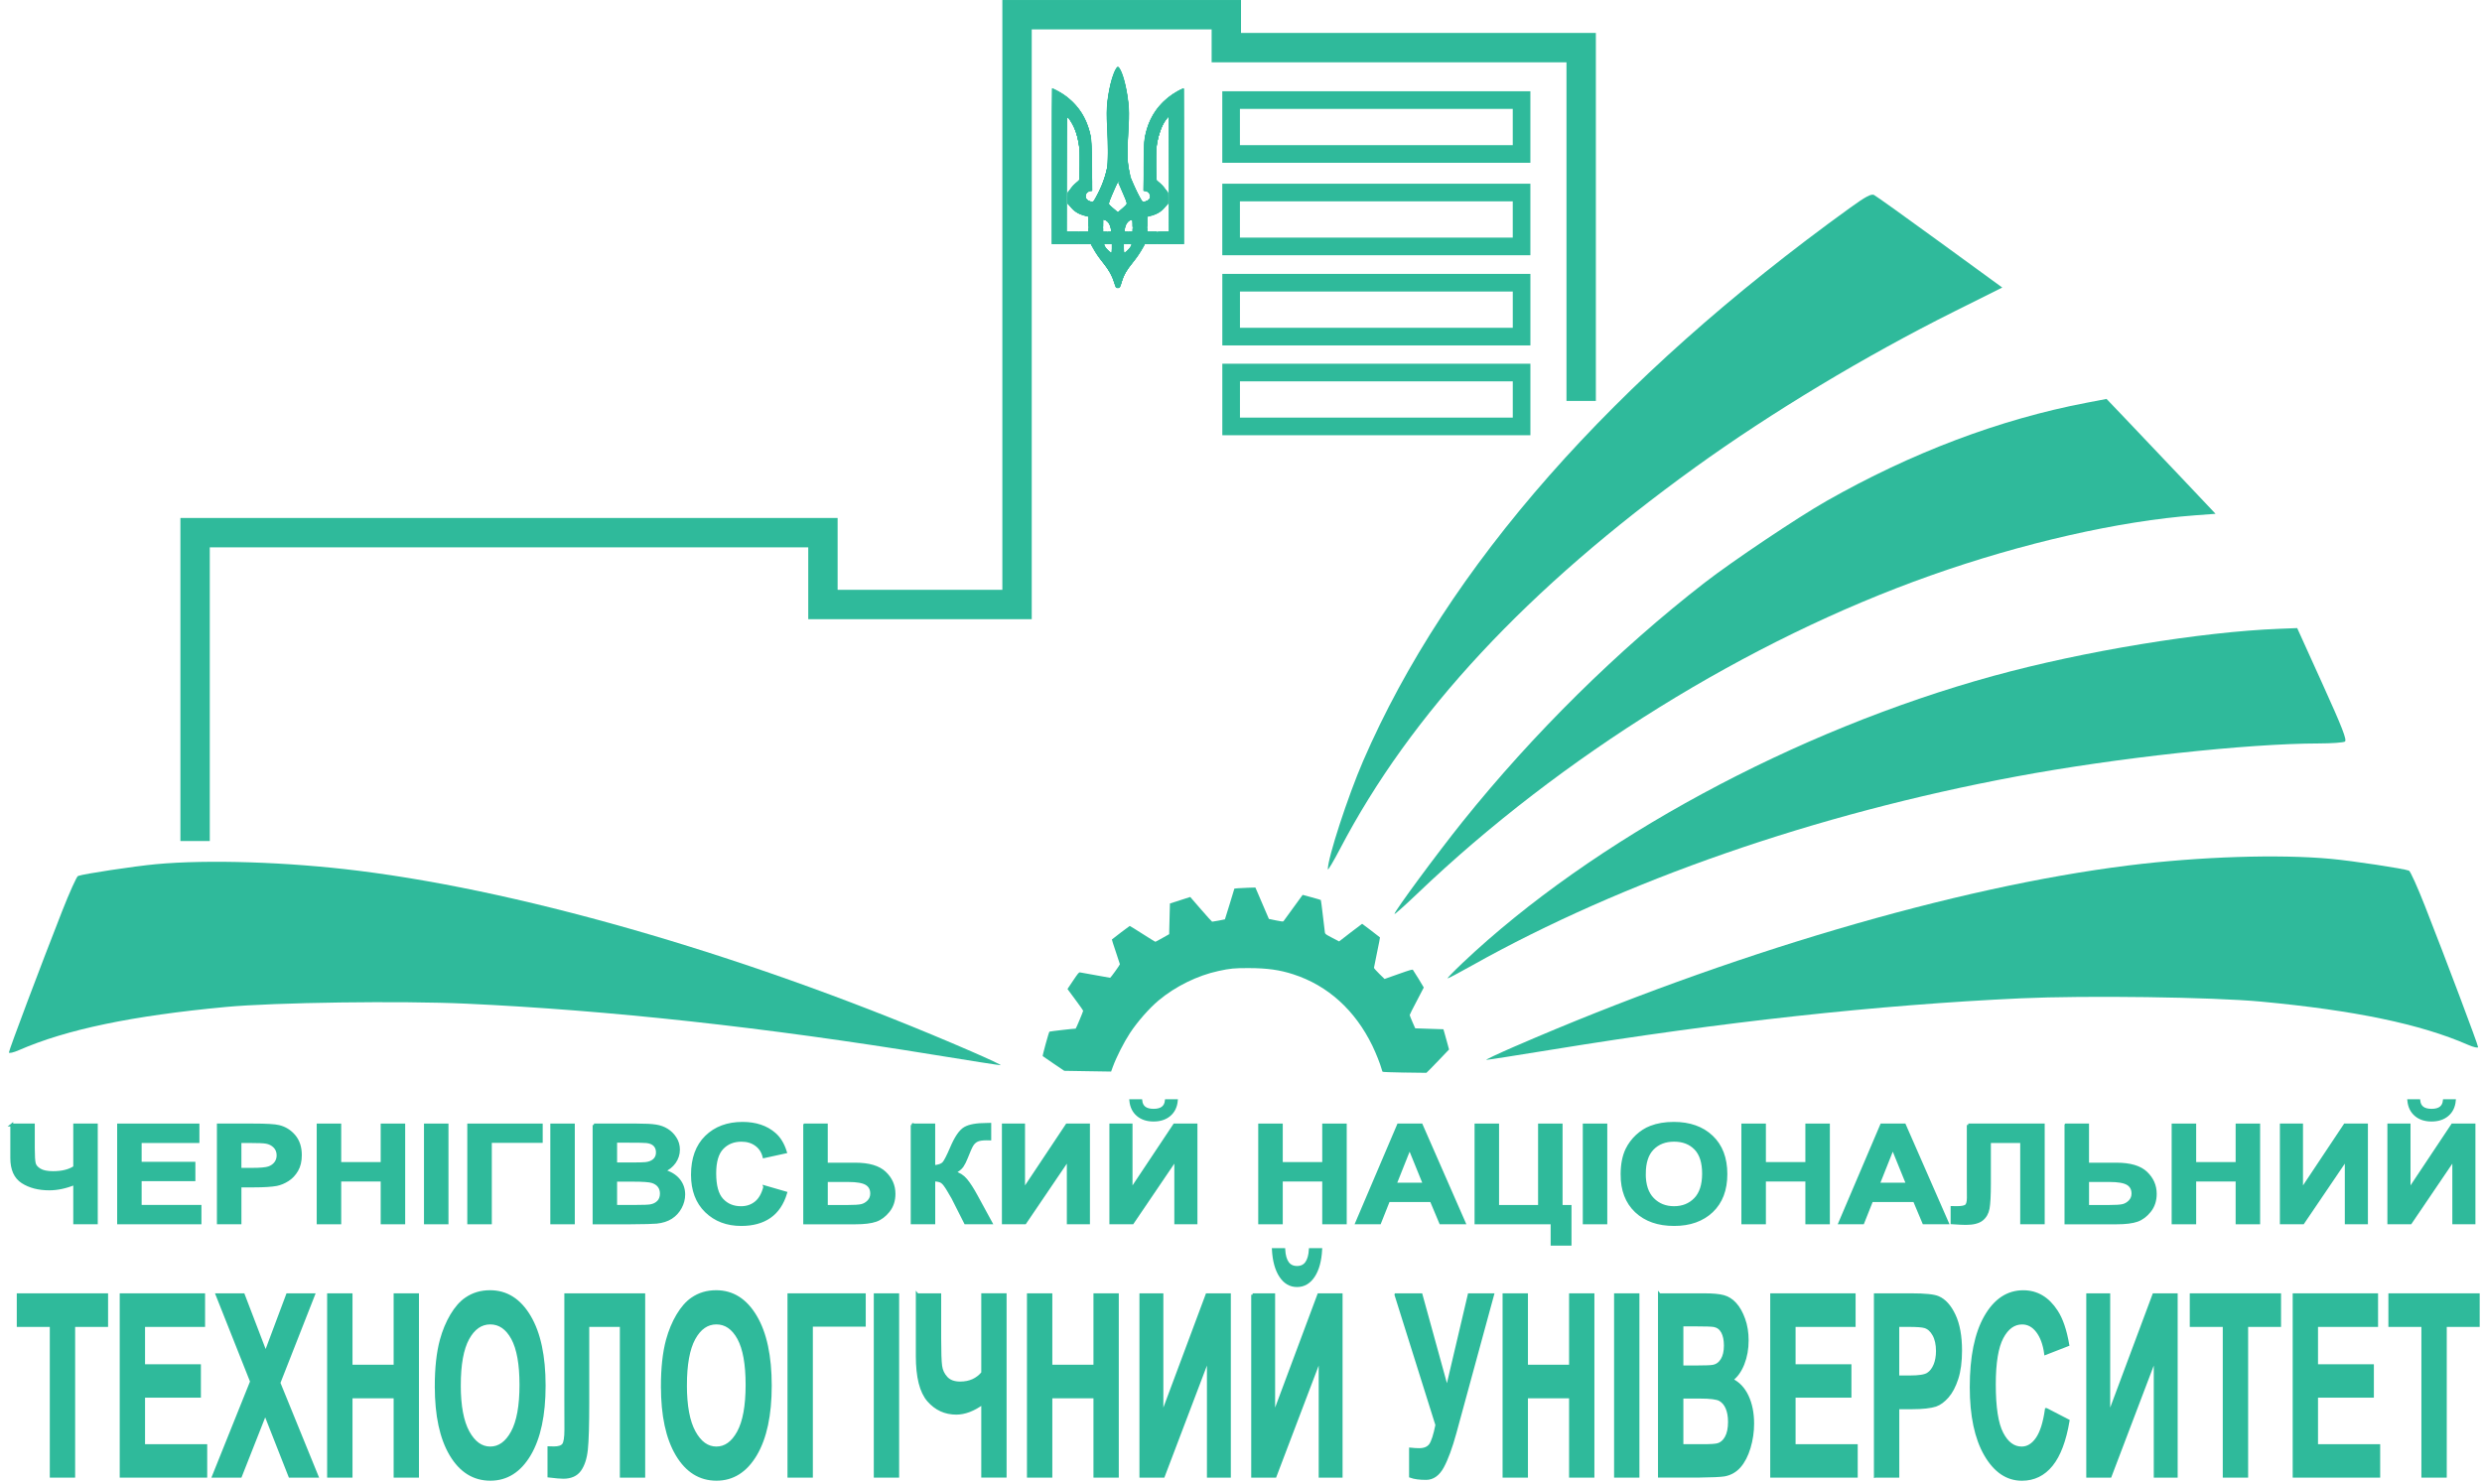 <?xml version="1.0" encoding="UTF-8"?>
<!DOCTYPE svg PUBLIC "-//W3C//DTD SVG 1.1//EN" "http://www.w3.org/Graphics/SVG/1.1/DTD/svg11.dtd">
<!-- Creator: CorelDRAW -->
<svg xmlns="http://www.w3.org/2000/svg" xml:space="preserve" width="66.082mm" height="39.506mm" style="shape-rendering:geometricPrecision; text-rendering:geometricPrecision; image-rendering:optimizeQuality; fill-rule:evenodd; clip-rule:evenodd"
viewBox="0 0 135.743 81.151"
 xmlns:xlink="http://www.w3.org/1999/xlink">
 <defs>
  <style type="text/css">
   <![CDATA[
    .str0 {stroke:#2FBA9B;stroke-width:0.157}
    .str2 {stroke:#2FBA9B;stroke-width:0.964}
    .str1 {stroke:#2FBA9B;stroke-width:1.607}
    .fil1 {fill:none;fill-rule:nonzero}
    .fil0 {fill:#2FBA9B;fill-rule:nonzero}
   ]]>
  </style>
 </defs>
 <g id="layer5">
  <g id="_175310824">
   <path id="_96398360" class="fil0" d="M0.642 61.537l1.182 0 0 1.277c0,0.414 0.018,0.689 0.051,0.824 0.032,0.136 0.132,0.253 0.297,0.353 0.165,0.1 0.408,0.15 0.727,0.15 0.254,0 0.479,-0.025 0.676,-0.075 0.196,-0.05 0.367,-0.123 0.511,-0.221l0 -2.308 1.182 0 0 5.352 -1.182 0 0 -2.155c-0.24,0.099 -0.476,0.172 -0.707,0.222 -0.232,0.05 -0.46,0.075 -0.683,0.075 -0.583,0 -1.071,-0.126 -1.464,-0.378 -0.393,-0.253 -0.589,-0.689 -0.589,-1.31l0 -1.807z"/>
   <polygon id="_963983601" class="fil0" points="6.486,66.889 6.486,61.537 10.827,61.537 10.827,62.443 7.668,62.443 7.668,63.629 10.607,63.629 10.607,64.53 7.668,64.53 7.668,65.987 10.938,65.987 10.938,66.889 "/>
   <path id="_9639836012" class="fil0" d="M11.942 66.889l0 -5.352 1.896 0c0.719,0 1.188,0.027 1.406,0.081 0.335,0.08 0.617,0.254 0.844,0.523 0.227,0.269 0.34,0.617 0.34,1.042 0,0.329 -0.065,0.606 -0.196,0.829 -0.131,0.224 -0.296,0.4 -0.498,0.528 -0.2,0.127 -0.405,0.212 -0.612,0.253 -0.282,0.051 -0.691,0.077 -1.227,0.077l-0.77 0 0 2.019 -1.182 0zm1.182 -4.446l0 1.518 0.646 0c0.466,0 0.778,-0.028 0.935,-0.084 0.157,-0.056 0.279,-0.143 0.369,-0.263 0.089,-0.12 0.134,-0.258 0.134,-0.416 0,-0.194 -0.063,-0.355 -0.188,-0.482 -0.124,-0.126 -0.283,-0.206 -0.474,-0.237 -0.142,-0.025 -0.425,-0.036 -0.851,-0.036l-0.571 0z"/>
   <polygon id="_96398360123" class="fil0" points="17.4,66.889 17.4,61.537 18.583,61.537 18.583,63.643 20.899,63.643 20.899,61.537 22.081,61.537 22.081,66.889 20.899,66.889 20.899,64.549 18.583,64.549 18.583,66.889 "/>
   <polygon id="_963983601234" class="fil0" points="23.267,66.889 23.267,61.537 24.449,61.537 24.449,66.889 "/>
   <polygon id="_9639836012345" class="fil0" points="25.635,61.537 29.602,61.537 29.602,62.435 26.819,62.435 26.819,66.889 25.635,66.889 "/>
   <polygon id="_96398360123456" class="fil0" points="30.176,66.889 30.176,61.537 31.358,61.537 31.358,66.889 "/>
   <path id="_963983601234567" class="fil0" d="M32.488 61.537l2.341 0c0.464,0 0.81,0.017 1.038,0.054 0.228,0.035 0.431,0.108 0.611,0.221 0.18,0.112 0.328,0.26 0.448,0.447 0.12,0.186 0.18,0.395 0.18,0.625 0,0.251 -0.074,0.481 -0.221,0.69 -0.149,0.209 -0.349,0.366 -0.601,0.471 0.356,0.095 0.631,0.257 0.822,0.485 0.192,0.229 0.288,0.499 0.288,0.808 0,0.243 -0.061,0.48 -0.185,0.71 -0.124,0.229 -0.293,0.414 -0.507,0.551 -0.214,0.137 -0.479,0.222 -0.793,0.254 -0.196,0.019 -0.672,0.031 -1.426,0.036l-1.993 0 0 -5.352zm1.183 0.891l0 1.237 0.774 0c0.461,0 0.747,-0.006 0.859,-0.019 0.202,-0.021 0.361,-0.085 0.477,-0.191 0.116,-0.106 0.173,-0.245 0.173,-0.419 0,-0.166 -0.049,-0.3 -0.149,-0.404 -0.101,-0.104 -0.25,-0.166 -0.446,-0.187 -0.117,-0.013 -0.454,-0.019 -1.01,-0.019l-0.679 0zm0 2.128l0 1.431 1.093 0c0.427,0 0.697,-0.01 0.811,-0.032 0.176,-0.029 0.319,-0.101 0.43,-0.213 0.11,-0.113 0.166,-0.265 0.166,-0.455 0,-0.161 -0.044,-0.297 -0.128,-0.409 -0.086,-0.112 -0.209,-0.194 -0.37,-0.245 -0.161,-0.051 -0.511,-0.076 -1.048,-0.076l-0.954 0z"/>
   <path id="_9639836012345678" class="fil0" d="M41.826 64.921l1.145 0.332c-0.176,0.585 -0.468,1.018 -0.877,1.302 -0.408,0.283 -0.927,0.425 -1.555,0.425 -0.777,0 -1.417,-0.243 -1.917,-0.728 -0.5,-0.486 -0.751,-1.15 -0.751,-1.991 0,-0.891 0.252,-1.583 0.755,-2.076 0.503,-0.492 1.164,-0.739 1.985,-0.739 0.716,0 1.298,0.193 1.745,0.581 0.267,0.228 0.466,0.557 0.6,0.986l-1.171 0.256c-0.068,-0.278 -0.213,-0.497 -0.433,-0.658 -0.22,-0.161 -0.487,-0.24 -0.8,-0.24 -0.433,0 -0.787,0.142 -1.056,0.427 -0.27,0.284 -0.405,0.745 -0.405,1.383 0,0.677 0.132,1.159 0.399,1.446 0.266,0.288 0.612,0.431 1.038,0.431 0.315,0 0.585,-0.091 0.811,-0.274 0.226,-0.182 0.389,-0.47 0.488,-0.861z"/>
   <path id="_96398360123456789" class="fil0" d="M44.01 61.537l1.182 0 0 2.14 1.581 0c0.746,0 1.286,0.159 1.619,0.478 0.335,0.319 0.502,0.7 0.502,1.147 0,0.365 -0.101,0.675 -0.304,0.931 -0.202,0.255 -0.432,0.429 -0.693,0.52 -0.259,0.091 -0.634,0.137 -1.125,0.137l-2.763 0 0 -5.352zm1.182 4.454l1.151 0c0.372,0 0.631,-0.016 0.774,-0.049 0.144,-0.034 0.273,-0.108 0.386,-0.224 0.113,-0.117 0.17,-0.26 0.17,-0.431 0,-0.245 -0.097,-0.426 -0.29,-0.541 -0.192,-0.115 -0.522,-0.171 -0.988,-0.171l-1.202 0 0 1.416z"/>
   <path id="_9639836012345678910" class="fil0" d="M49.886 61.537l1.182 0 0 2.278c0.264,-0.024 0.443,-0.086 0.536,-0.186 0.093,-0.1 0.237,-0.378 0.431,-0.832 0.245,-0.58 0.492,-0.94 0.739,-1.08 0.245,-0.142 0.64,-0.212 1.186,-0.212 0.027,0 0.084,-0.001 0.172,-0.004l0 0.799 -0.168 -0.004c-0.241,0 -0.418,0.027 -0.53,0.082 -0.112,0.055 -0.203,0.138 -0.271,0.25 -0.07,0.112 -0.172,0.342 -0.308,0.691 -0.072,0.184 -0.15,0.339 -0.233,0.463 -0.085,0.123 -0.233,0.241 -0.446,0.35 0.263,0.069 0.481,0.206 0.653,0.412 0.172,0.207 0.36,0.5 0.564,0.876l0.799 1.468 -1.389 0 -0.699 -1.383c-0.011,-0.02 -0.033,-0.057 -0.068,-0.113 -0.012,-0.02 -0.063,-0.104 -0.147,-0.252 -0.151,-0.263 -0.276,-0.427 -0.373,-0.493 -0.097,-0.066 -0.245,-0.1 -0.446,-0.102l0 2.344 -1.182 0 0 -5.352z"/>
   <polygon id="_963983601234567891011" class="fil0" points="54.874,61.537 55.981,61.537 55.981,65.1 58.353,61.537 59.531,61.537 59.531,66.889 58.425,66.889 58.425,63.395 56.056,66.889 54.874,66.889 "/>
   <path id="_96398360123456789101112" class="fil0" d="M60.753 61.537l1.107 0 0 3.563 2.372 -3.563 1.178 0 0 5.352 -1.106 0 0 -3.494 -2.369 3.494 -1.182 0 0 -5.352zm3.036 -1.332l0.547 0c-0.031,0.33 -0.158,0.591 -0.38,0.779 -0.223,0.189 -0.511,0.283 -0.866,0.283 -0.354,0 -0.642,-0.093 -0.864,-0.283 -0.222,-0.188 -0.349,-0.449 -0.382,-0.779l0.548 0c0.018,0.173 0.084,0.303 0.199,0.393 0.115,0.088 0.281,0.133 0.499,0.133 0.218,0 0.384,-0.045 0.499,-0.133 0.115,-0.09 0.181,-0.219 0.2,-0.393z"/>
   <polygon id="_9639836012345678910111213" class="fil0" points="68.893,66.889 68.893,61.537 70.077,61.537 70.077,63.643 72.393,63.643 72.393,61.537 73.575,61.537 73.575,66.889 72.393,66.889 72.393,64.549 70.077,64.549 70.077,66.889 "/>
   <path id="_963983601234567891011121314" class="fil0" d="M80.077 66.889l-1.287 0 -0.511 -1.216 -2.341 0 -0.483 1.216 -1.254 0 2.281 -5.352 1.25 0 2.345 5.352zm-2.177 -2.117l-0.807 -1.986 -0.791 1.986 1.598 0z"/>
   <polygon id="_96398360123456789101112131415" class="fil0" points="80.724,61.537 81.906,61.537 81.906,65.991 84.198,65.991 84.198,61.537 85.38,61.537 85.38,65.991 85.868,65.991 85.868,68.057 84.885,68.057 84.885,66.889 80.724,66.889 "/>
   <polygon id="_9639836012345678910111213141516" class="fil0" points="86.643,66.889 86.643,61.537 87.825,61.537 87.825,66.889 "/>
   <path id="_963983601234567891011121314151617" class="fil0" d="M88.712 64.246c0,-0.546 0.089,-1.003 0.267,-1.373 0.134,-0.272 0.315,-0.517 0.545,-0.734 0.231,-0.215 0.483,-0.376 0.757,-0.481 0.365,-0.142 0.786,-0.212 1.262,-0.212 0.863,0 1.553,0.244 2.071,0.734 0.518,0.489 0.777,1.169 0.777,2.04 0,0.865 -0.258,1.54 -0.772,2.029 -0.514,0.487 -1.201,0.731 -2.06,0.731 -0.871,0 -1.564,-0.243 -2.078,-0.728 -0.514,-0.486 -0.77,-1.155 -0.77,-2.006zm1.217 -0.036c0,0.606 0.154,1.065 0.46,1.378 0.307,0.313 0.695,0.469 1.167,0.469 0.47,0 0.857,-0.154 1.16,-0.466 0.301,-0.31 0.453,-0.775 0.453,-1.396 0,-0.613 -0.147,-1.071 -0.44,-1.373 -0.294,-0.302 -0.686,-0.452 -1.172,-0.452 -0.488,0 -0.881,0.153 -1.179,0.458 -0.297,0.305 -0.447,0.765 -0.447,1.382z"/>
   <polygon id="_96398360123456789101112131415161718" class="fil0" points="95.317,66.889 95.317,61.537 96.5,61.537 96.5,63.643 98.816,63.643 98.816,61.537 99.998,61.537 99.998,66.889 98.816,66.889 98.816,64.549 96.5,64.549 96.5,66.889 "/>
   <path id="_9639836012345678910111213141516171819" class="fil0" d="M106.501 66.889l-1.287 0 -0.511 -1.216 -2.341 0 -0.483 1.216 -1.254 0 2.281 -5.352 1.25 0 2.345 5.352zm-2.177 -2.117l-0.807 -1.986 -0.791 1.986 1.598 0z"/>
   <path id="_963983601234567891011121314151617181920" class="fil0" d="M107.646 61.537l4.102 0 0 5.352 -1.182 0 0 -4.446 -1.761 0 0 2.285c0,0.654 -0.025,1.112 -0.072,1.371 -0.048,0.259 -0.165,0.461 -0.349,0.606 -0.185,0.145 -0.474,0.217 -0.87,0.217 -0.138,0 -0.39,-0.011 -0.754,-0.036l0 -0.836 0.263 0.004c0.248,0 0.415,-0.03 0.499,-0.091 0.086,-0.061 0.128,-0.211 0.128,-0.45l-0.004 -0.92 0 -3.056z"/>
   <path id="_96398360123456789101112131415161718192021" class="fil0" d="M112.99 61.537l1.182 0 0 2.14 1.581 0c0.746,0 1.286,0.159 1.619,0.478 0.335,0.319 0.502,0.7 0.502,1.147 0,0.365 -0.101,0.675 -0.304,0.931 -0.202,0.255 -0.432,0.429 -0.693,0.52 -0.259,0.091 -0.634,0.137 -1.125,0.137l-2.763 0 0 -5.352zm1.182 4.454l1.151 0c0.372,0 0.631,-0.016 0.774,-0.049 0.144,-0.034 0.273,-0.108 0.386,-0.224 0.113,-0.117 0.17,-0.26 0.17,-0.431 0,-0.245 -0.097,-0.426 -0.29,-0.541 -0.192,-0.115 -0.522,-0.171 -0.988,-0.171l-1.202 0 0 1.416z"/>
   <polygon id="_9639836012345678910111213141516171819202122" class="fil0" points="118.849,66.889 118.849,61.537 120.032,61.537 120.032,63.643 122.348,63.643 122.348,61.537 123.53,61.537 123.53,66.889 122.348,66.889 122.348,64.549 120.032,64.549 120.032,66.889 "/>
   <polygon id="_963983601234567891011121314151617181920212223" class="fil0" points="124.768,61.537 125.875,61.537 125.875,65.1 128.247,61.537 129.425,61.537 129.425,66.889 128.319,66.889 128.319,63.395 125.95,66.889 124.768,66.889 "/>
   <path id="_96398360123456789101112131415161718192021222324" class="fil0" d="M130.648 61.537l1.107 0 0 3.563 2.372 -3.563 1.178 0 0 5.352 -1.106 0 0 -3.494 -2.369 3.494 -1.182 0 0 -5.352zm3.036 -1.332l0.547 0c-0.031,0.33 -0.158,0.591 -0.38,0.779 -0.223,0.189 -0.511,0.283 -0.866,0.283 -0.354,0 -0.642,-0.093 -0.864,-0.283 -0.222,-0.188 -0.349,-0.449 -0.382,-0.779l0.548 0c0.018,0.173 0.084,0.303 0.199,0.393 0.115,0.088 0.281,0.133 0.499,0.133 0.218,0 0.384,-0.045 0.499,-0.133 0.115,-0.09 0.181,-0.219 0.2,-0.393z"/>
   <g>
    <path id="_9639836012345678910111213141516171819202122232425" class="fil1 str0" d="M0.642 61.537l1.182 0 0 1.277c0,0.414 0.018,0.689 0.051,0.824 0.032,0.136 0.132,0.253 0.297,0.353 0.165,0.1 0.408,0.15 0.727,0.15 0.254,0 0.479,-0.025 0.676,-0.075 0.196,-0.05 0.367,-0.123 0.511,-0.221l0 -2.308 1.182 0 0 5.352 -1.182 0 0 -2.155c-0.24,0.099 -0.476,0.172 -0.707,0.222 -0.232,0.05 -0.46,0.075 -0.683,0.075 -0.583,0 -1.071,-0.126 -1.464,-0.378 -0.393,-0.253 -0.589,-0.689 -0.589,-1.31l0 -1.807z"/>
   </g>
   <g>
    <polygon id="_963983601234567891011121314151617181920212223242526" class="fil1 str0" points="6.486,66.889 6.486,61.537 10.827,61.537 10.827,62.443 7.668,62.443 7.668,63.629 10.607,63.629 10.607,64.53 7.668,64.53 7.668,65.987 10.938,65.987 10.938,66.889 "/>
   </g>
   <g>
    <path id="_96398360123456789101112131415161718192021222324252627" class="fil1 str0" d="M11.942 66.889l0 -5.352 1.896 0c0.719,0 1.188,0.027 1.406,0.081 0.335,0.08 0.617,0.254 0.844,0.523 0.227,0.269 0.34,0.617 0.34,1.042 0,0.329 -0.065,0.606 -0.196,0.829 -0.131,0.224 -0.296,0.4 -0.498,0.528 -0.2,0.127 -0.405,0.212 -0.612,0.253 -0.282,0.051 -0.691,0.077 -1.227,0.077l-0.77 0 0 2.019 -1.182 0zm1.182 -4.446l0 1.518 0.646 0c0.466,0 0.778,-0.028 0.935,-0.084 0.157,-0.056 0.279,-0.143 0.369,-0.263 0.089,-0.12 0.134,-0.258 0.134,-0.416 0,-0.194 -0.063,-0.355 -0.188,-0.482 -0.124,-0.126 -0.283,-0.206 -0.474,-0.237 -0.142,-0.025 -0.425,-0.036 -0.851,-0.036l-0.571 0z"/>
   </g>
   <g>
    <polygon id="_9639836012345678910111213141516171819202122232425262728" class="fil1 str0" points="17.4,66.889 17.4,61.537 18.583,61.537 18.583,63.643 20.899,63.643 20.899,61.537 22.081,61.537 22.081,66.889 20.899,66.889 20.899,64.549 18.583,64.549 18.583,66.889 "/>
   </g>
   <g>
    <polygon id="_963983601234567891011121314151617181920212223242526272829" class="fil1 str0" points="23.267,66.889 23.267,61.537 24.449,61.537 24.449,66.889 "/>
   </g>
   <g>
    <polygon id="_96398360123456789101112131415161718192021222324252627282930" class="fil1 str0" points="25.635,61.537 29.602,61.537 29.602,62.435 26.819,62.435 26.819,66.889 25.635,66.889 "/>
   </g>
   <g>
    <polygon id="_9639836012345678910111213141516171819202122232425262728293031" class="fil1 str0" points="30.176,66.889 30.176,61.537 31.358,61.537 31.358,66.889 "/>
   </g>
   <g>
    <path id="_963983601234567891011121314151617181920212223242526272829303132" class="fil1 str0" d="M32.488 61.537l2.341 0c0.464,0 0.81,0.017 1.038,0.054 0.228,0.035 0.431,0.108 0.611,0.221 0.18,0.112 0.328,0.26 0.448,0.447 0.12,0.186 0.18,0.395 0.18,0.625 0,0.251 -0.074,0.481 -0.221,0.69 -0.149,0.209 -0.349,0.366 -0.601,0.471 0.356,0.095 0.631,0.257 0.822,0.485 0.192,0.229 0.288,0.499 0.288,0.808 0,0.243 -0.061,0.48 -0.185,0.71 -0.124,0.229 -0.293,0.414 -0.507,0.551 -0.214,0.137 -0.479,0.222 -0.793,0.254 -0.196,0.019 -0.672,0.031 -1.426,0.036l-1.993 0 0 -5.352zm1.183 0.891l0 1.237 0.774 0c0.461,0 0.747,-0.006 0.859,-0.019 0.202,-0.021 0.361,-0.085 0.477,-0.191 0.116,-0.106 0.173,-0.245 0.173,-0.419 0,-0.166 -0.049,-0.3 -0.149,-0.404 -0.101,-0.104 -0.25,-0.166 -0.446,-0.187 -0.117,-0.013 -0.454,-0.019 -1.01,-0.019l-0.679 0zm0 2.128l0 1.431 1.093 0c0.427,0 0.697,-0.01 0.811,-0.032 0.176,-0.029 0.319,-0.101 0.43,-0.213 0.11,-0.113 0.166,-0.265 0.166,-0.455 0,-0.161 -0.044,-0.297 -0.128,-0.409 -0.086,-0.112 -0.209,-0.194 -0.37,-0.245 -0.161,-0.051 -0.511,-0.076 -1.048,-0.076l-0.954 0z"/>
   </g>
   <g>
    <path id="_96398360123456789101112131415161718192021222324252627282930313233" class="fil1 str0" d="M41.826 64.921l1.145 0.332c-0.176,0.585 -0.468,1.018 -0.877,1.302 -0.408,0.283 -0.927,0.425 -1.555,0.425 -0.777,0 -1.417,-0.243 -1.917,-0.728 -0.5,-0.486 -0.751,-1.15 -0.751,-1.991 0,-0.891 0.252,-1.583 0.755,-2.076 0.503,-0.492 1.164,-0.739 1.985,-0.739 0.716,0 1.298,0.193 1.745,0.581 0.267,0.228 0.466,0.557 0.6,0.986l-1.171 0.256c-0.068,-0.278 -0.213,-0.497 -0.433,-0.658 -0.22,-0.161 -0.487,-0.24 -0.8,-0.24 -0.433,0 -0.787,0.142 -1.056,0.427 -0.27,0.284 -0.405,0.745 -0.405,1.383 0,0.677 0.132,1.159 0.399,1.446 0.266,0.288 0.612,0.431 1.038,0.431 0.315,0 0.585,-0.091 0.811,-0.274 0.226,-0.182 0.389,-0.47 0.488,-0.861z"/>
   </g>
   <g>
    <path id="_9639836012345678910111213141516171819202122232425262728293031323334" class="fil1 str0" d="M44.01 61.537l1.182 0 0 2.14 1.581 0c0.746,0 1.286,0.159 1.619,0.478 0.335,0.319 0.502,0.7 0.502,1.147 0,0.365 -0.101,0.675 -0.304,0.931 -0.202,0.255 -0.432,0.429 -0.693,0.52 -0.259,0.091 -0.634,0.137 -1.125,0.137l-2.763 0 0 -5.352zm1.182 4.454l1.151 0c0.372,0 0.631,-0.016 0.774,-0.049 0.144,-0.034 0.273,-0.108 0.386,-0.224 0.113,-0.117 0.17,-0.26 0.17,-0.431 0,-0.245 -0.097,-0.426 -0.29,-0.541 -0.192,-0.115 -0.522,-0.171 -0.988,-0.171l-1.202 0 0 1.416z"/>
   </g>
   <g>
    <path id="_963983601234567891011121314151617181920212223242526272829303132333435" class="fil1 str0" d="M49.886 61.537l1.182 0 0 2.278c0.264,-0.024 0.443,-0.086 0.536,-0.186 0.093,-0.1 0.237,-0.378 0.431,-0.832 0.245,-0.58 0.492,-0.94 0.739,-1.08 0.245,-0.142 0.64,-0.212 1.186,-0.212 0.027,0 0.084,-0.001 0.172,-0.004l0 0.799 -0.168 -0.004c-0.241,0 -0.418,0.027 -0.53,0.082 -0.112,0.055 -0.203,0.138 -0.271,0.25 -0.07,0.112 -0.172,0.342 -0.308,0.691 -0.072,0.184 -0.15,0.339 -0.233,0.463 -0.085,0.123 -0.233,0.241 -0.446,0.35 0.263,0.069 0.481,0.206 0.653,0.412 0.172,0.207 0.36,0.5 0.564,0.876l0.799 1.468 -1.389 0 -0.699 -1.383c-0.011,-0.02 -0.033,-0.057 -0.068,-0.113 -0.012,-0.02 -0.063,-0.104 -0.147,-0.252 -0.151,-0.263 -0.276,-0.427 -0.373,-0.493 -0.097,-0.066 -0.245,-0.1 -0.446,-0.102l0 2.344 -1.182 0 0 -5.352z"/>
   </g>
   <g>
    <polygon id="_96398360123456789101112131415161718192021222324252627282930313233343536" class="fil1 str0" points="54.874,61.537 55.981,61.537 55.981,65.1 58.353,61.537 59.531,61.537 59.531,66.889 58.425,66.889 58.425,63.395 56.056,66.889 54.874,66.889 "/>
   </g>
   <g>
    <path id="_9639836012345678910111213141516171819202122232425262728293031323334353637" class="fil1 str0" d="M60.753 61.537l1.107 0 0 3.563 2.372 -3.563 1.178 0 0 5.352 -1.106 0 0 -3.494 -2.369 3.494 -1.182 0 0 -5.352zm3.036 -1.332l0.547 0c-0.031,0.33 -0.158,0.591 -0.38,0.779 -0.223,0.189 -0.511,0.283 -0.866,0.283 -0.354,0 -0.642,-0.093 -0.864,-0.283 -0.222,-0.188 -0.349,-0.449 -0.382,-0.779l0.548 0c0.018,0.173 0.084,0.303 0.199,0.393 0.115,0.088 0.281,0.133 0.499,0.133 0.218,0 0.384,-0.045 0.499,-0.133 0.115,-0.09 0.181,-0.219 0.2,-0.393z"/>
   </g>
   <g>
    <polygon id="_963983601234567891011121314151617181920212223242526272829303132333435363738" class="fil1 str0" points="68.893,66.889 68.893,61.537 70.077,61.537 70.077,63.643 72.393,63.643 72.393,61.537 73.575,61.537 73.575,66.889 72.393,66.889 72.393,64.549 70.077,64.549 70.077,66.889 "/>
   </g>
   <g>
    <path id="_96398360123456789101112131415161718192021222324252627282930313233343536373839" class="fil1 str0" d="M80.077 66.889l-1.287 0 -0.511 -1.216 -2.341 0 -0.483 1.216 -1.254 0 2.281 -5.352 1.25 0 2.345 5.352zm-2.177 -2.117l-0.807 -1.986 -0.791 1.986 1.598 0z"/>
   </g>
   <g>
    <polygon id="_9639836012345678910111213141516171819202122232425262728293031323334353637383940" class="fil1 str0" points="80.724,61.537 81.906,61.537 81.906,65.991 84.198,65.991 84.198,61.537 85.38,61.537 85.38,65.991 85.868,65.991 85.868,68.057 84.885,68.057 84.885,66.889 80.724,66.889 "/>
   </g>
   <g>
    <polygon id="_963983601234567891011121314151617181920212223242526272829303132333435363738394041" class="fil1 str0" points="86.643,66.889 86.643,61.537 87.825,61.537 87.825,66.889 "/>
   </g>
   <g>
    <path id="_96398360123456789101112131415161718192021222324252627282930313233343536373839404142" class="fil1 str0" d="M88.712 64.246c0,-0.546 0.089,-1.003 0.267,-1.373 0.134,-0.272 0.315,-0.517 0.545,-0.734 0.231,-0.215 0.483,-0.376 0.757,-0.481 0.365,-0.142 0.786,-0.212 1.262,-0.212 0.863,0 1.553,0.244 2.071,0.734 0.518,0.489 0.777,1.169 0.777,2.04 0,0.865 -0.258,1.54 -0.772,2.029 -0.514,0.487 -1.201,0.731 -2.06,0.731 -0.871,0 -1.564,-0.243 -2.078,-0.728 -0.514,-0.486 -0.77,-1.155 -0.77,-2.006zm1.217 -0.036c0,0.606 0.154,1.065 0.46,1.378 0.307,0.313 0.695,0.469 1.167,0.469 0.47,0 0.857,-0.154 1.16,-0.466 0.301,-0.31 0.453,-0.775 0.453,-1.396 0,-0.613 -0.147,-1.071 -0.44,-1.373 -0.294,-0.302 -0.686,-0.452 -1.172,-0.452 -0.488,0 -0.881,0.153 -1.179,0.458 -0.297,0.305 -0.447,0.765 -0.447,1.382z"/>
   </g>
   <g>
    <polygon id="_9639836012345678910111213141516171819202122232425262728293031323334353637383940414243" class="fil1 str0" points="95.317,66.889 95.317,61.537 96.5,61.537 96.5,63.643 98.816,63.643 98.816,61.537 99.998,61.537 99.998,66.889 98.816,66.889 98.816,64.549 96.5,64.549 96.5,66.889 "/>
   </g>
   <g>
    <path id="_963983601234567891011121314151617181920212223242526272829303132333435363738394041424344" class="fil1 str0" d="M106.501 66.889l-1.287 0 -0.511 -1.216 -2.341 0 -0.483 1.216 -1.254 0 2.281 -5.352 1.25 0 2.345 5.352zm-2.177 -2.117l-0.807 -1.986 -0.791 1.986 1.598 0z"/>
   </g>
   <g>
    <path id="_96398360123456789101112131415161718192021222324252627282930313233343536373839404142434445" class="fil1 str0" d="M107.646 61.537l4.102 0 0 5.352 -1.182 0 0 -4.446 -1.761 0 0 2.285c0,0.654 -0.025,1.112 -0.072,1.371 -0.048,0.259 -0.165,0.461 -0.349,0.606 -0.185,0.145 -0.474,0.217 -0.87,0.217 -0.138,0 -0.39,-0.011 -0.754,-0.036l0 -0.836 0.263 0.004c0.248,0 0.415,-0.03 0.499,-0.091 0.086,-0.061 0.128,-0.211 0.128,-0.45l-0.004 -0.92 0 -3.056z"/>
   </g>
   <g>
    <path id="_9639836012345678910111213141516171819202122232425262728293031323334353637383940414243444546" class="fil1 str0" d="M112.99 61.537l1.182 0 0 2.14 1.581 0c0.746,0 1.286,0.159 1.619,0.478 0.335,0.319 0.502,0.7 0.502,1.147 0,0.365 -0.101,0.675 -0.304,0.931 -0.202,0.255 -0.432,0.429 -0.693,0.52 -0.259,0.091 -0.634,0.137 -1.125,0.137l-2.763 0 0 -5.352zm1.182 4.454l1.151 0c0.372,0 0.631,-0.016 0.774,-0.049 0.144,-0.034 0.273,-0.108 0.386,-0.224 0.113,-0.117 0.17,-0.26 0.17,-0.431 0,-0.245 -0.097,-0.426 -0.29,-0.541 -0.192,-0.115 -0.522,-0.171 -0.988,-0.171l-1.202 0 0 1.416z"/>
   </g>
   <g>
    <polygon id="_963983601234567891011121314151617181920212223242526272829303132333435363738394041424344454647" class="fil1 str0" points="118.849,66.889 118.849,61.537 120.032,61.537 120.032,63.643 122.348,63.643 122.348,61.537 123.53,61.537 123.53,66.889 122.348,66.889 122.348,64.549 120.032,64.549 120.032,66.889 "/>
   </g>
   <g>
    <polygon id="_96398360123456789101112131415161718192021222324252627282930313233343536373839404142434445464748" class="fil1 str0" points="124.768,61.537 125.875,61.537 125.875,65.1 128.247,61.537 129.425,61.537 129.425,66.889 128.319,66.889 128.319,63.395 125.95,66.889 124.768,66.889 "/>
   </g>
   <g>
    <path id="_9639836012345678910111213141516171819202122232425262728293031323334353637383940414243444546474849" class="fil1 str0" d="M130.648 61.537l1.107 0 0 3.563 2.372 -3.563 1.178 0 0 5.352 -1.106 0 0 -3.494 -2.369 3.494 -1.182 0 0 -5.352zm3.036 -1.332l0.547 0c-0.031,0.33 -0.158,0.591 -0.38,0.779 -0.223,0.189 -0.511,0.283 -0.866,0.283 -0.354,0 -0.642,-0.093 -0.864,-0.283 -0.222,-0.188 -0.349,-0.449 -0.382,-0.779l0.548 0c0.018,0.173 0.084,0.303 0.199,0.393 0.115,0.088 0.281,0.133 0.499,0.133 0.218,0 0.384,-0.045 0.499,-0.133 0.115,-0.09 0.181,-0.219 0.2,-0.393z"/>
   </g>
   <polygon class="fil0" points="2.802,80.747 2.802,72.503 0.996,72.503 0.996,70.823 5.832,70.823 5.832,72.503 4.031,72.503 4.031,80.747 "/>
   <polygon id="1" class="fil0" points="6.626,80.747 6.626,70.823 11.137,70.823 11.137,72.503 7.854,72.503 7.854,74.703 10.909,74.703 10.909,76.373 7.854,76.373 7.854,79.075 11.254,79.075 11.254,80.747 "/>
   <polygon id="12" class="fil0" points="11.677,80.747 13.757,75.569 11.873,70.823 13.308,70.823 14.529,74.012 15.724,70.823 17.148,70.823 15.255,75.643 17.335,80.747 15.853,80.747 14.504,77.316 13.151,80.747 "/>
   <polygon id="123" class="fil0" points="17.97,80.747 17.97,70.823 19.2,70.823 19.2,74.728 21.607,74.728 21.607,70.823 22.835,70.823 22.835,80.747 21.607,80.747 21.607,76.408 19.2,76.408 19.2,80.747 "/>
   <path id="1234" class="fil0" d="M23.857 75.846c0,-1.012 0.092,-1.86 0.278,-2.547 0.139,-0.504 0.327,-0.959 0.567,-1.361 0.24,-0.4 0.502,-0.698 0.787,-0.892 0.38,-0.264 0.816,-0.393 1.312,-0.393 0.897,0 1.614,0.453 2.152,1.361 0.539,0.906 0.808,2.168 0.808,3.783 0,1.603 -0.268,2.856 -0.802,3.762 -0.534,0.903 -1.248,1.356 -2.141,1.356 -0.905,0 -1.625,-0.45 -2.159,-1.349 -0.534,-0.901 -0.801,-2.142 -0.801,-3.72zm1.265 -0.067c0,1.123 0.16,1.976 0.478,2.556 0.319,0.58 0.723,0.869 1.213,0.869 0.489,0 0.891,-0.287 1.206,-0.864 0.313,-0.575 0.471,-1.437 0.471,-2.588 0,-1.137 -0.153,-1.985 -0.458,-2.547 -0.306,-0.559 -0.713,-0.839 -1.219,-0.839 -0.507,0 -0.915,0.284 -1.226,0.85 -0.309,0.566 -0.465,1.419 -0.465,2.563z"/>
   <path id="12345" class="fil0" d="M30.943 70.823l4.264 0 0 9.924 -1.228 0 0 -8.245 -1.831 0 0 4.238c0,1.213 -0.025,2.061 -0.075,2.542 -0.05,0.481 -0.172,0.855 -0.363,1.123 -0.193,0.268 -0.493,0.402 -0.904,0.402 -0.143,0 -0.405,-0.021 -0.784,-0.067l0 -1.55 0.273 0.007c0.258,0 0.431,-0.055 0.519,-0.169 0.089,-0.113 0.133,-0.39 0.133,-0.834l-0.004 -1.705 0 -5.666z"/>
   <path id="123456" class="fil0" d="M36.224 75.846c0,-1.012 0.092,-1.86 0.278,-2.547 0.139,-0.504 0.327,-0.959 0.567,-1.361 0.24,-0.4 0.502,-0.698 0.787,-0.892 0.38,-0.264 0.816,-0.393 1.312,-0.393 0.897,0 1.614,0.453 2.152,1.361 0.539,0.906 0.808,2.168 0.808,3.783 0,1.603 -0.268,2.856 -0.802,3.762 -0.534,0.903 -1.248,1.356 -2.141,1.356 -0.905,0 -1.625,-0.45 -2.159,-1.349 -0.534,-0.901 -0.801,-2.142 -0.801,-3.72zm1.265 -0.067c0,1.123 0.16,1.976 0.478,2.556 0.319,0.58 0.723,0.869 1.213,0.869 0.489,0 0.891,-0.287 1.206,-0.864 0.313,-0.575 0.471,-1.437 0.471,-2.588 0,-1.137 -0.153,-1.985 -0.458,-2.547 -0.306,-0.559 -0.713,-0.839 -1.219,-0.839 -0.507,0 -0.915,0.284 -1.226,0.85 -0.309,0.566 -0.465,1.419 -0.465,2.563z"/>
   <polygon id="1234567" class="fil0" points="43.147,70.823 47.27,70.823 47.27,72.489 44.377,72.489 44.377,80.747 43.147,80.747 "/>
   <polygon id="12345678" class="fil0" points="47.867,80.747 47.867,70.823 49.096,70.823 49.096,80.747 "/>
   <path id="123456789" class="fil0" d="M50.167 70.823l1.228 0 0 2.368c0,0.767 0.018,1.278 0.052,1.527 0.034,0.252 0.137,0.469 0.309,0.654 0.172,0.185 0.424,0.277 0.755,0.277 0.264,0 0.497,-0.046 0.703,-0.139 0.204,-0.092 0.381,-0.229 0.531,-0.409l0 -4.279 1.228 0 0 9.924 -1.228 0 0 -3.995c-0.249,0.183 -0.495,0.319 -0.735,0.411 -0.241,0.092 -0.478,0.139 -0.71,0.139 -0.606,0 -1.114,-0.233 -1.522,-0.7 -0.408,-0.469 -0.612,-1.278 -0.612,-2.428l0 -3.351z"/>
   <polygon id="12345678910" class="fil0" points="56.244,80.747 56.244,70.823 57.474,70.823 57.474,74.728 59.881,74.728 59.881,70.823 61.109,70.823 61.109,80.747 59.881,80.747 59.881,76.408 57.474,76.408 57.474,80.747 "/>
   <polygon id="1234567891011" class="fil0" points="62.396,70.823 63.547,70.823 63.547,77.429 66.012,70.823 67.237,70.823 67.237,80.747 66.087,80.747 66.087,74.268 63.625,80.747 62.396,80.747 "/>
   <path id="123456789101112" class="fil0" d="M68.508 70.823l1.151 0 0 6.606 2.465 -6.606 1.224 0 0 9.924 -1.149 0 0 -6.479 -2.462 6.479 -1.228 0 0 -9.924zm3.155 -2.47l0.568 0c-0.033,0.612 -0.164,1.095 -0.395,1.444 -0.232,0.351 -0.531,0.525 -0.9,0.525 -0.368,0 -0.667,-0.173 -0.898,-0.525 -0.231,-0.349 -0.363,-0.832 -0.397,-1.444l0.57 0c0.018,0.321 0.088,0.562 0.207,0.728 0.119,0.164 0.292,0.247 0.518,0.247 0.227,0 0.4,-0.083 0.519,-0.247 0.119,-0.166 0.189,-0.407 0.208,-0.728z"/>
   <path id="12345678910111213" class="fil0" d="M76.346 70.823l1.374 0 1.42 5.153 1.211 -5.153 1.282 0 -2.055 7.542c-0.224,0.816 -0.452,1.437 -0.684,1.865 -0.232,0.425 -0.533,0.64 -0.901,0.64 -0.363,0 -0.646,-0.039 -0.85,-0.115l0 -1.49c0.174,0.018 0.332,0.028 0.472,0.028 0.286,0 0.49,-0.085 0.614,-0.254 0.123,-0.169 0.241,-0.534 0.354,-1.093l-2.237 -7.122z"/>
   <polygon id="1234567891011121314" class="fil0" points="82.256,80.747 82.256,70.823 83.486,70.823 83.486,74.728 85.893,74.728 85.893,70.823 87.121,70.823 87.121,80.747 85.893,80.747 85.893,76.408 83.486,76.408 83.486,80.747 "/>
   <polygon id="123456789101112131415" class="fil0" points="88.354,80.747 88.354,70.823 89.583,70.823 89.583,80.747 "/>
   <path id="12345678910111213141516" class="fil0" d="M90.757 70.823l2.433 0c0.482,0 0.842,0.032 1.078,0.099 0.237,0.065 0.448,0.201 0.635,0.409 0.187,0.208 0.341,0.483 0.466,0.83 0.125,0.344 0.187,0.733 0.187,1.16 0,0.464 -0.077,0.892 -0.23,1.28 -0.154,0.388 -0.363,0.679 -0.625,0.873 0.37,0.176 0.656,0.476 0.855,0.899 0.2,0.425 0.299,0.924 0.299,1.497 0,0.451 -0.064,0.89 -0.193,1.317 -0.129,0.425 -0.305,0.767 -0.527,1.021 -0.222,0.254 -0.498,0.411 -0.825,0.471 -0.204,0.035 -0.699,0.058 -1.482,0.067l-2.072 0 0 -9.924zm1.23 1.652l0 2.294 0.805 0c0.479,0 0.776,-0.012 0.893,-0.035 0.21,-0.039 0.375,-0.157 0.496,-0.354 0.12,-0.196 0.18,-0.455 0.18,-0.776 0,-0.307 -0.051,-0.557 -0.154,-0.749 -0.105,-0.192 -0.259,-0.307 -0.463,-0.347 -0.122,-0.023 -0.472,-0.035 -1.05,-0.035l-0.706 0zm0 3.947l0 2.653 1.137 0c0.443,0 0.724,-0.018 0.843,-0.06 0.183,-0.053 0.332,-0.187 0.446,-0.395 0.115,-0.21 0.173,-0.492 0.173,-0.843 0,-0.298 -0.045,-0.55 -0.133,-0.758 -0.089,-0.208 -0.217,-0.361 -0.384,-0.455 -0.167,-0.095 -0.531,-0.141 -1.09,-0.141l-0.992 0z"/>
   <polygon id="1234567891011121314151617" class="fil0" points="96.894,80.747 96.894,70.823 101.406,70.823 101.406,72.503 98.123,72.503 98.123,74.703 101.178,74.703 101.178,76.373 98.123,76.373 98.123,79.075 101.522,79.075 101.522,80.747 "/>
   <path id="123456789101112131415161718" class="fil0" d="M102.565 80.747l0 -9.924 1.971 0c0.747,0 1.234,0.051 1.461,0.15 0.349,0.148 0.642,0.471 0.877,0.97 0.235,0.499 0.353,1.144 0.353,1.932 0,0.61 -0.068,1.123 -0.204,1.537 -0.136,0.416 -0.308,0.742 -0.517,0.98 -0.208,0.236 -0.421,0.393 -0.636,0.469 -0.293,0.095 -0.718,0.143 -1.275,0.143l-0.8 0 0 3.743 -1.228 0zm1.228 -8.245l0 2.814 0.672 0c0.485,0 0.809,-0.051 0.972,-0.155 0.163,-0.104 0.29,-0.266 0.384,-0.487 0.092,-0.222 0.139,-0.478 0.139,-0.772 0,-0.36 -0.065,-0.659 -0.196,-0.894 -0.129,-0.233 -0.295,-0.381 -0.493,-0.439 -0.147,-0.046 -0.442,-0.067 -0.884,-0.067l-0.594 0z"/>
   <path id="12345678910111213141516171819" class="fil0" d="M111.918 77.099l1.19 0.615c-0.183,1.084 -0.486,1.888 -0.911,2.415 -0.424,0.525 -0.964,0.788 -1.617,0.788 -0.808,0 -1.472,-0.45 -1.992,-1.349 -0.52,-0.901 -0.781,-2.133 -0.781,-3.693 0,-1.652 0.262,-2.935 0.785,-3.85 0.523,-0.913 1.21,-1.37 2.063,-1.37 0.744,0 1.349,0.358 1.814,1.077 0.278,0.423 0.485,1.033 0.623,1.828l-1.217 0.474c-0.071,-0.515 -0.221,-0.922 -0.451,-1.22 -0.228,-0.298 -0.506,-0.446 -0.832,-0.446 -0.45,0 -0.818,0.263 -1.098,0.792 -0.28,0.527 -0.421,1.382 -0.421,2.565 0,1.255 0.137,2.149 0.415,2.68 0.276,0.534 0.636,0.799 1.078,0.799 0.327,0 0.608,-0.169 0.843,-0.508 0.235,-0.337 0.404,-0.871 0.507,-1.597z"/>
   <polygon id="1234567891011121314151617181920" class="fil0" points="114.179,70.823 115.33,70.823 115.33,77.429 117.795,70.823 119.02,70.823 119.02,80.747 117.87,80.747 117.87,74.268 115.408,80.747 114.179,80.747 "/>
   <polygon id="123456789101112131415161718192021" class="fil0" points="121.644,80.747 121.644,72.503 119.839,72.503 119.839,70.823 124.674,70.823 124.674,72.503 122.874,72.503 122.874,80.747 "/>
   <polygon id="12345678910111213141516171819202122" class="fil0" points="125.468,80.747 125.468,70.823 129.98,70.823 129.98,72.503 126.696,72.503 126.696,74.703 129.751,74.703 129.751,76.373 126.696,76.373 126.696,79.075 130.096,79.075 130.096,80.747 "/>
   <polygon id="1234567891011121314151617181920212223" class="fil0" points="132.507,80.747 132.507,72.503 130.702,72.503 130.702,70.823 135.538,70.823 135.538,72.503 133.737,72.503 133.737,80.747 "/>
   <g>
    <polygon id="123456789101112131415161718192021222324" class="fil1 str0" points="2.802,80.747 2.802,72.503 0.996,72.503 0.996,70.823 5.832,70.823 5.832,72.503 4.031,72.503 4.031,80.747 "/>
   </g>
   <g>
    <polygon id="12345678910111213141516171819202122232425" class="fil1 str0" points="6.626,80.747 6.626,70.823 11.137,70.823 11.137,72.503 7.854,72.503 7.854,74.703 10.909,74.703 10.909,76.373 7.854,76.373 7.854,79.075 11.254,79.075 11.254,80.747 "/>
   </g>
   <g>
    <polygon id="1234567891011121314151617181920212223242526" class="fil1 str0" points="11.677,80.747 13.757,75.569 11.873,70.823 13.308,70.823 14.529,74.012 15.724,70.823 17.148,70.823 15.255,75.643 17.335,80.747 15.853,80.747 14.504,77.316 13.151,80.747 "/>
   </g>
   <g>
    <polygon id="123456789101112131415161718192021222324252627" class="fil1 str0" points="17.97,80.747 17.97,70.823 19.2,70.823 19.2,74.728 21.607,74.728 21.607,70.823 22.835,70.823 22.835,80.747 21.607,80.747 21.607,76.408 19.2,76.408 19.2,80.747 "/>
   </g>
   <g>
    <path id="12345678910111213141516171819202122232425262728" class="fil1 str0" d="M23.857 75.846c0,-1.012 0.092,-1.86 0.278,-2.547 0.139,-0.504 0.327,-0.959 0.567,-1.361 0.24,-0.4 0.502,-0.698 0.787,-0.892 0.38,-0.264 0.816,-0.393 1.312,-0.393 0.897,0 1.614,0.453 2.152,1.361 0.539,0.906 0.808,2.168 0.808,3.783 0,1.603 -0.268,2.856 -0.802,3.762 -0.534,0.903 -1.248,1.356 -2.141,1.356 -0.905,0 -1.625,-0.45 -2.159,-1.349 -0.534,-0.901 -0.801,-2.142 -0.801,-3.72zm1.265 -0.067c0,1.123 0.16,1.976 0.478,2.556 0.319,0.58 0.723,0.869 1.213,0.869 0.489,0 0.891,-0.287 1.206,-0.864 0.313,-0.575 0.471,-1.437 0.471,-2.588 0,-1.137 -0.153,-1.985 -0.458,-2.547 -0.306,-0.559 -0.713,-0.839 -1.219,-0.839 -0.507,0 -0.915,0.284 -1.226,0.85 -0.309,0.566 -0.465,1.419 -0.465,2.563z"/>
   </g>
   <g>
    <path id="1234567891011121314151617181920212223242526272829" class="fil1 str0" d="M30.943 70.823l4.264 0 0 9.924 -1.228 0 0 -8.245 -1.831 0 0 4.238c0,1.213 -0.025,2.061 -0.075,2.542 -0.05,0.481 -0.172,0.855 -0.363,1.123 -0.193,0.268 -0.493,0.402 -0.904,0.402 -0.143,0 -0.405,-0.021 -0.784,-0.067l0 -1.55 0.273 0.007c0.258,0 0.431,-0.055 0.519,-0.169 0.089,-0.113 0.133,-0.39 0.133,-0.834l-0.004 -1.705 0 -5.666z"/>
   </g>
   <g>
    <path id="123456789101112131415161718192021222324252627282930" class="fil1 str0" d="M36.224 75.846c0,-1.012 0.092,-1.86 0.278,-2.547 0.139,-0.504 0.327,-0.959 0.567,-1.361 0.24,-0.4 0.502,-0.698 0.787,-0.892 0.38,-0.264 0.816,-0.393 1.312,-0.393 0.897,0 1.614,0.453 2.152,1.361 0.539,0.906 0.808,2.168 0.808,3.783 0,1.603 -0.268,2.856 -0.802,3.762 -0.534,0.903 -1.248,1.356 -2.141,1.356 -0.905,0 -1.625,-0.45 -2.159,-1.349 -0.534,-0.901 -0.801,-2.142 -0.801,-3.72zm1.265 -0.067c0,1.123 0.16,1.976 0.478,2.556 0.319,0.58 0.723,0.869 1.213,0.869 0.489,0 0.891,-0.287 1.206,-0.864 0.313,-0.575 0.471,-1.437 0.471,-2.588 0,-1.137 -0.153,-1.985 -0.458,-2.547 -0.306,-0.559 -0.713,-0.839 -1.219,-0.839 -0.507,0 -0.915,0.284 -1.226,0.85 -0.309,0.566 -0.465,1.419 -0.465,2.563z"/>
   </g>
   <g>
    <polygon id="12345678910111213141516171819202122232425262728293031" class="fil1 str0" points="43.147,70.823 47.27,70.823 47.27,72.489 44.377,72.489 44.377,80.747 43.147,80.747 "/>
   </g>
   <g>
    <polygon id="1234567891011121314151617181920212223242526272829303132" class="fil1 str0" points="47.867,80.747 47.867,70.823 49.096,70.823 49.096,80.747 "/>
   </g>
   <g>
    <path id="123456789101112131415161718192021222324252627282930313233" class="fil1 str0" d="M50.167 70.823l1.228 0 0 2.368c0,0.767 0.018,1.278 0.052,1.527 0.034,0.252 0.137,0.469 0.309,0.654 0.172,0.185 0.424,0.277 0.755,0.277 0.264,0 0.497,-0.046 0.703,-0.139 0.204,-0.092 0.381,-0.229 0.531,-0.409l0 -4.279 1.228 0 0 9.924 -1.228 0 0 -3.995c-0.249,0.183 -0.495,0.319 -0.735,0.411 -0.241,0.092 -0.478,0.139 -0.71,0.139 -0.606,0 -1.114,-0.233 -1.522,-0.7 -0.408,-0.469 -0.612,-1.278 -0.612,-2.428l0 -3.351z"/>
   </g>
   <g>
    <polygon id="12345678910111213141516171819202122232425262728293031323334" class="fil1 str0" points="56.244,80.747 56.244,70.823 57.474,70.823 57.474,74.728 59.881,74.728 59.881,70.823 61.109,70.823 61.109,80.747 59.881,80.747 59.881,76.408 57.474,76.408 57.474,80.747 "/>
   </g>
   <g>
    <polygon id="1234567891011121314151617181920212223242526272829303132333435" class="fil1 str0" points="62.396,70.823 63.547,70.823 63.547,77.429 66.012,70.823 67.237,70.823 67.237,80.747 66.087,80.747 66.087,74.268 63.625,80.747 62.396,80.747 "/>
   </g>
   <g>
    <path id="123456789101112131415161718192021222324252627282930313233343536" class="fil1 str0" d="M68.508 70.823l1.151 0 0 6.606 2.465 -6.606 1.224 0 0 9.924 -1.149 0 0 -6.479 -2.462 6.479 -1.228 0 0 -9.924zm3.155 -2.47l0.568 0c-0.033,0.612 -0.164,1.095 -0.395,1.444 -0.232,0.351 -0.531,0.525 -0.9,0.525 -0.368,0 -0.667,-0.173 -0.898,-0.525 -0.231,-0.349 -0.363,-0.832 -0.397,-1.444l0.57 0c0.018,0.321 0.088,0.562 0.207,0.728 0.119,0.164 0.292,0.247 0.518,0.247 0.227,0 0.4,-0.083 0.519,-0.247 0.119,-0.166 0.189,-0.407 0.208,-0.728z"/>
   </g>
   <g>
    <path id="12345678910111213141516171819202122232425262728293031323334353637" class="fil1 str0" d="M76.346 70.823l1.374 0 1.42 5.153 1.211 -5.153 1.282 0 -2.055 7.542c-0.224,0.816 -0.452,1.437 -0.684,1.865 -0.232,0.425 -0.533,0.64 -0.901,0.64 -0.363,0 -0.646,-0.039 -0.85,-0.115l0 -1.49c0.174,0.018 0.332,0.028 0.472,0.028 0.286,0 0.49,-0.085 0.614,-0.254 0.123,-0.169 0.241,-0.534 0.354,-1.093l-2.237 -7.122z"/>
   </g>
   <g>
    <polygon id="1234567891011121314151617181920212223242526272829303132333435363738" class="fil1 str0" points="82.256,80.747 82.256,70.823 83.486,70.823 83.486,74.728 85.893,74.728 85.893,70.823 87.121,70.823 87.121,80.747 85.893,80.747 85.893,76.408 83.486,76.408 83.486,80.747 "/>
   </g>
   <g>
    <polygon id="123456789101112131415161718192021222324252627282930313233343536373839" class="fil1 str0" points="88.354,80.747 88.354,70.823 89.583,70.823 89.583,80.747 "/>
   </g>
   <g>
    <path id="12345678910111213141516171819202122232425262728293031323334353637383940" class="fil1 str0" d="M90.757 70.823l2.433 0c0.482,0 0.842,0.032 1.078,0.099 0.237,0.065 0.448,0.201 0.635,0.409 0.187,0.208 0.341,0.483 0.466,0.83 0.125,0.344 0.187,0.733 0.187,1.16 0,0.464 -0.077,0.892 -0.23,1.28 -0.154,0.388 -0.363,0.679 -0.625,0.873 0.37,0.176 0.656,0.476 0.855,0.899 0.2,0.425 0.299,0.924 0.299,1.497 0,0.451 -0.064,0.89 -0.193,1.317 -0.129,0.425 -0.305,0.767 -0.527,1.021 -0.222,0.254 -0.498,0.411 -0.825,0.471 -0.204,0.035 -0.699,0.058 -1.482,0.067l-2.072 0 0 -9.924zm1.23 1.652l0 2.294 0.805 0c0.479,0 0.776,-0.012 0.893,-0.035 0.21,-0.039 0.375,-0.157 0.496,-0.354 0.12,-0.196 0.18,-0.455 0.18,-0.776 0,-0.307 -0.051,-0.557 -0.154,-0.749 -0.105,-0.192 -0.259,-0.307 -0.463,-0.347 -0.122,-0.023 -0.472,-0.035 -1.05,-0.035l-0.706 0zm0 3.947l0 2.653 1.137 0c0.443,0 0.724,-0.018 0.843,-0.06 0.183,-0.053 0.332,-0.187 0.446,-0.395 0.115,-0.21 0.173,-0.492 0.173,-0.843 0,-0.298 -0.045,-0.55 -0.133,-0.758 -0.089,-0.208 -0.217,-0.361 -0.384,-0.455 -0.167,-0.095 -0.531,-0.141 -1.09,-0.141l-0.992 0z"/>
   </g>
   <g>
    <polygon id="1234567891011121314151617181920212223242526272829303132333435363738394041" class="fil1 str0" points="96.894,80.747 96.894,70.823 101.406,70.823 101.406,72.503 98.123,72.503 98.123,74.703 101.178,74.703 101.178,76.373 98.123,76.373 98.123,79.075 101.522,79.075 101.522,80.747 "/>
   </g>
   <g>
    <path id="123456789101112131415161718192021222324252627282930313233343536373839404142" class="fil1 str0" d="M102.565 80.747l0 -9.924 1.971 0c0.747,0 1.234,0.051 1.461,0.15 0.349,0.148 0.642,0.471 0.877,0.97 0.235,0.499 0.353,1.144 0.353,1.932 0,0.61 -0.068,1.123 -0.204,1.537 -0.136,0.416 -0.308,0.742 -0.517,0.98 -0.208,0.236 -0.421,0.393 -0.636,0.469 -0.293,0.095 -0.718,0.143 -1.275,0.143l-0.8 0 0 3.743 -1.228 0zm1.228 -8.245l0 2.814 0.672 0c0.485,0 0.809,-0.051 0.972,-0.155 0.163,-0.104 0.29,-0.266 0.384,-0.487 0.092,-0.222 0.139,-0.478 0.139,-0.772 0,-0.36 -0.065,-0.659 -0.196,-0.894 -0.129,-0.233 -0.295,-0.381 -0.493,-0.439 -0.147,-0.046 -0.442,-0.067 -0.884,-0.067l-0.594 0z"/>
   </g>
   <g>
    <path id="12345678910111213141516171819202122232425262728293031323334353637383940414243" class="fil1 str0" d="M111.918 77.099l1.19 0.615c-0.183,1.084 -0.486,1.888 -0.911,2.415 -0.424,0.525 -0.964,0.788 -1.617,0.788 -0.808,0 -1.472,-0.45 -1.992,-1.349 -0.52,-0.901 -0.781,-2.133 -0.781,-3.693 0,-1.652 0.262,-2.935 0.785,-3.85 0.523,-0.913 1.21,-1.37 2.063,-1.37 0.744,0 1.349,0.358 1.814,1.077 0.278,0.423 0.485,1.033 0.623,1.828l-1.217 0.474c-0.071,-0.515 -0.221,-0.922 -0.451,-1.22 -0.228,-0.298 -0.506,-0.446 -0.832,-0.446 -0.45,0 -0.818,0.263 -1.098,0.792 -0.28,0.527 -0.421,1.382 -0.421,2.565 0,1.255 0.137,2.149 0.415,2.68 0.276,0.534 0.636,0.799 1.078,0.799 0.327,0 0.608,-0.169 0.843,-0.508 0.235,-0.337 0.404,-0.871 0.507,-1.597z"/>
   </g>
   <g>
    <polygon id="1234567891011121314151617181920212223242526272829303132333435363738394041424344" class="fil1 str0" points="114.179,70.823 115.33,70.823 115.33,77.429 117.795,70.823 119.02,70.823 119.02,80.747 117.87,80.747 117.87,74.268 115.408,80.747 114.179,80.747 "/>
   </g>
   <g>
    <polygon id="123456789101112131415161718192021222324252627282930313233343536373839404142434445" class="fil1 str0" points="121.644,80.747 121.644,72.503 119.839,72.503 119.839,70.823 124.674,70.823 124.674,72.503 122.874,72.503 122.874,80.747 "/>
   </g>
   <g>
    <polygon id="12345678910111213141516171819202122232425262728293031323334353637383940414243444546" class="fil1 str0" points="125.468,80.747 125.468,70.823 129.98,70.823 129.98,72.503 126.696,72.503 126.696,74.703 129.751,74.703 129.751,76.373 126.696,76.373 126.696,79.075 130.096,79.075 130.096,80.747 "/>
   </g>
   <g>
    <polygon id="1234567891011121314151617181920212223242526272829303132333435363738394041424344454647" class="fil1 str0" points="132.507,80.747 132.507,72.503 130.702,72.503 130.702,70.823 135.538,70.823 135.538,72.503 133.737,72.503 133.737,80.747 "/>
   </g>
   <polyline class="fil1 str1" points="86.476,21.93 86.476,2.605 67.069,2.605 67.069,0.804 55.623,0.804 55.623,33.066 45.007,33.066 45.007,29.136 10.67,29.136 10.67,44.857 10.67,46.004 "/>
   <g>
    <path class="fil0" d="M61.023 15.717c-0.02,-0.023 -0.059,-0.135 -0.088,-0.247 -0.075,-0.293 -0.281,-0.692 -0.486,-0.94 -0.367,-0.443 -0.495,-0.627 -0.709,-1.018l-0.089 -0.163 -0.324 0 -0.324 0 0 -0.337 0 -0.337 0.265 0 0.265 0 0 -0.108 0 -0.108 0.397 0 0.397 0 0 0.108 0 0.108 0.121 0 0.121 0 0 0.337 0 0.337 -0.097 0c-0.053,0 -0.096,0.006 -0.096,0.013 0,0.007 0.022,0.056 0.049,0.109 0.058,0.114 0.207,0.269 0.311,0.323l0.074 0.038 0 -0.241 0 -0.242 -0.108 0 -0.108 0 0 -0.337 0 -0.337 0.088 0 0.088 0 -0.014 -0.135c-0.027,-0.259 -0.174,-0.471 -0.352,-0.506l-0.074 -0.015 0 0.196 0 0.196 -0.397 0 -0.397 0 0 -0.277 0 -0.276 -0.066 -0.014c-0.451,-0.096 -0.749,-0.272 -0.949,-0.559 -0.039,-0.056 -0.087,-0.103 -0.106,-0.103 -0.029,0 -0.035,-0.06 -0.035,-0.349 0,-0.321 0.004,-0.349 0.044,-0.349 0.028,0 0.059,-0.035 0.086,-0.096 0.054,-0.123 0.251,-0.339 0.388,-0.425 0.058,-0.037 0.112,-0.089 0.12,-0.116 0.032,-0.11 0.043,-1.449 0.015,-1.711 -0.071,-0.652 -0.246,-1.181 -0.522,-1.569 -0.195,-0.276 -0.179,-0.555 -0.179,2.967l0 3.143 0.325 0 0.325 0 0 0.337 0 0.337 -0.723 0 -0.722 0 0 -4.263 0 -4.263 0.065 0.025c0.145,0.055 0.461,0.233 0.632,0.356 0.623,0.446 1.055,1.031 1.288,1.743 0.185,0.566 0.207,0.802 0.207,2.283l0 1.205 -0.102 0.016c-0.195,0.031 -0.302,0.22 -0.227,0.4 0.041,0.099 0.126,0.151 0.281,0.173l0.108 0.016 0.124 -0.212c0.345,-0.591 0.566,-1.192 0.661,-1.801 0.033,-0.21 0.031,-1.206 -0.004,-1.783 -0.014,-0.238 -0.034,-0.568 -0.044,-0.733 -0.052,-0.871 0.212,-2.295 0.511,-2.765 0.036,-0.056 0.081,-0.102 0.101,-0.102 0.02,0 0.065,0.046 0.1,0.102 0.19,0.301 0.36,0.943 0.466,1.764 0.056,0.431 0.064,0.854 0.025,1.327 -0.014,0.173 -0.036,0.629 -0.049,1.012 -0.026,0.789 -0.007,1.134 0.085,1.524 0.032,0.137 0.059,0.257 0.059,0.267 0,0.01 -0.155,0.086 -0.344,0.169l-0.345 0.151 -0.209 0.462c-0.224,0.494 -0.282,0.642 -0.282,0.723 0,0.035 0.06,0.099 0.194,0.205 0.107,0.084 0.216,0.183 0.243,0.22l0.049 0.067 0.08 -0.088c0.044,-0.048 0.151,-0.142 0.238,-0.208 0.087,-0.066 0.165,-0.144 0.173,-0.173 0.02,-0.072 -0.016,-0.173 -0.219,-0.622 -0.096,-0.212 -0.191,-0.424 -0.211,-0.472l-0.036 -0.086 0.326 -0.143c0.179,-0.079 0.336,-0.143 0.349,-0.143 0.012,0 0.058,0.098 0.1,0.217 0.104,0.29 0.226,0.548 0.405,0.863l0.149 0.261 0.109 -0.016c0.236,-0.035 0.354,-0.19 0.291,-0.382 -0.036,-0.109 -0.116,-0.173 -0.241,-0.193l-0.097 -0.015 0 -1.239c0,-0.961 0.008,-1.3 0.036,-1.511 0.11,-0.832 0.451,-1.545 1.001,-2.091 0.319,-0.317 0.709,-0.585 1.065,-0.734l0.09 -0.038 0 4.264 0 4.264 -0.723 0 -0.723 0 0 -0.336 0 -0.336 0.319 -0.007 0.319 -0.007 0.006 -3.137c0.004,-2.057 -0.002,-3.137 -0.018,-3.137 -0.041,0 -0.231,0.261 -0.323,0.445 -0.176,0.352 -0.3,0.808 -0.354,1.302 -0.028,0.262 -0.017,1.601 0.015,1.711 0.008,0.027 0.062,0.079 0.12,0.116 0.137,0.087 0.334,0.302 0.388,0.425 0.027,0.061 0.058,0.096 0.086,0.096 0.04,0 0.043,0.029 0.043,0.349 0,0.289 -0.006,0.349 -0.035,0.349 -0.019,0 -0.067,0.046 -0.106,0.103 -0.2,0.287 -0.498,0.463 -0.949,0.559l-0.066 0.014 0 0.276 0 0.277 -0.397 0 -0.397 0 0 -0.193c0,-0.16 -0.006,-0.193 -0.038,-0.193 -0.071,0 -0.205,0.078 -0.262,0.154 -0.065,0.086 -0.134,0.3 -0.134,0.417 0,0.075 0.005,0.08 0.084,0.08l0.084 0 0 0.337 0 0.337 -0.108 0 -0.108 0 0 0.242 0 0.241 0.074 -0.038c0.103,-0.053 0.253,-0.208 0.311,-0.323 0.027,-0.053 0.049,-0.102 0.049,-0.109 0,-0.007 -0.043,-0.013 -0.097,-0.013l-0.096 0 0 -0.337 0 -0.337 0.121 0 0.12 0 0 -0.108 0 -0.108 0.397 0 0.397 0 0 0.108 0 0.108 0.265 0 0.265 0 0 0.337 0 0.337 -0.324 0 -0.324 0 -0.089 0.163c-0.181,0.329 -0.35,0.58 -0.566,0.838 -0.376,0.448 -0.534,0.734 -0.638,1.157 -0.049,0.2 -0.088,0.251 -0.191,0.251 -0.044,0 -0.092,-0.018 -0.113,-0.042z"/>
    <path class="fil0" d="M61.02 15.668c-0.018,-0.037 -0.058,-0.147 -0.087,-0.247 -0.104,-0.35 -0.296,-0.685 -0.625,-1.092 -0.206,-0.255 -0.361,-0.483 -0.522,-0.768l-0.119 -0.211 -0.331 -0 -0.331 -0 0 -0.337 0 -0.337 0.265 0 0.265 0 0 -0.108 0 -0.108 0.397 0 0.397 0 0 0.108 0 0.108 0.121 0 0.121 0 0 0.337 0 0.337 -0.097 0c-0.053,0 -0.096,0.012 -0.096,0.025 0,0.116 0.313,0.456 0.42,0.456 0.007,0 0.013,-0.108 0.013,-0.241l0 -0.241 -0.108 0 -0.108 0 0 -0.337 0 -0.337 0.098 0 0.098 0 -0.016 -0.09c-0.056,-0.332 -0.168,-0.502 -0.366,-0.559l-0.078 -0.022 0 0.203 -0.024 0.251 -0.373 0.072 -0.397 -0.024 0 -0.38 0 -0.284 -0.175 -0.045c-0.362,-0.093 -0.553,-0.208 -0.797,-0.48l-0.162 -0.182 0 -0.305c0,-0.278 0.005,-0.31 0.051,-0.357 0.028,-0.028 0.099,-0.119 0.157,-0.202 0.059,-0.083 0.171,-0.2 0.25,-0.262 0.079,-0.061 0.151,-0.129 0.161,-0.151 0.01,-0.022 0.023,-0.396 0.028,-0.832 0.008,-0.654 0.003,-0.84 -0.03,-1.06 -0.085,-0.569 -0.221,-0.969 -0.455,-1.342 -0.152,-0.242 -0.195,-0.263 -0.217,-0.103 -0.008,0.062 -0.015,1.472 -0.015,3.133l0 3.02 0.325 0 0.422 0 0 0.361 -0.096 0.313 -0.723 0 -0.722 0 0 -4.251c0,-2.338 0.006,-4.251 0.013,-4.251 0.036,0 0.434,0.216 0.601,0.326 0.443,0.292 0.846,0.727 1.103,1.191 0.168,0.304 0.336,0.789 0.402,1.156 0.028,0.16 0.071,1.582 0.073,2.439l0.001 0.476 -0.066 0c-0.083,0 -0.207,0.075 -0.261,0.156 -0.058,0.089 -0.035,0.264 0.046,0.345 0.06,0.06 0.323,0.137 0.357,0.104 0.008,-0.008 0.089,-0.15 0.178,-0.316 0.278,-0.513 0.452,-0.976 0.564,-1.503 0.046,-0.213 0.051,-0.316 0.051,-0.976 -0,-0.405 -0.017,-1.026 -0.037,-1.378 -0.046,-0.829 -0.009,-1.372 0.143,-2.093 0.113,-0.535 0.334,-1.096 0.431,-1.096 0.143,0 0.395,0.77 0.516,1.578 0.097,0.641 0.102,0.905 0.041,2.12 -0.058,1.148 -0.048,1.446 0.062,1.996 0.028,0.137 0.113,0.379 0.102,0.39 -0.011,0.011 -0.209,0.107 -0.381,0.184l-0.337 -0.005 -0.089 0.18c-0.174,0.355 -0.388,0.878 -0.399,0.976 -0.011,0.098 -0.01,0.099 0.197,0.276 0.115,0.097 0.223,0.198 0.242,0.224 0.031,0.045 0.045,0.037 0.277,-0.166 0.134,-0.117 0.25,-0.239 0.258,-0.27 0.02,-0.081 -0.016,-0.184 -0.246,-0.706 -0.112,-0.254 -0.105,-0.368 -0.102,-0.371 0.046,-0.034 0.54,-0.364 0.553,-0.352 0.009,0.009 0.08,0.167 0.158,0.353 0.078,0.185 0.219,0.478 0.313,0.651 0.162,0.294 0.176,0.313 0.239,0.306 0.118,-0.012 0.27,-0.079 0.32,-0.143 0.128,-0.162 0.005,-0.428 -0.211,-0.457l-0.102 -0.014 0.002 -0.509c0.001,-0.28 0.011,-0.904 0.022,-1.388 0.017,-0.76 0.027,-0.912 0.072,-1.12 0.211,-0.978 0.719,-1.735 1.524,-2.267 0.189,-0.125 0.516,-0.298 0.563,-0.298 0.005,0 0.01,1.913 0.01,4.251l0 4.251 -0.723 0 -0.723 0 0 -0.323c0,-0.272 0.006,-0.325 0.038,-0.337 0.021,-0.008 0.167,-0.015 0.325,-0.015l0.287 0 0 -3.143c0,-2.729 -0.005,-3.143 -0.035,-3.143 -0.043,0 -0.223,0.25 -0.321,0.446 -0.155,0.311 -0.287,0.77 -0.343,1.204 -0.031,0.235 -0.023,1.751 0.01,1.822 0.01,0.022 0.083,0.09 0.161,0.151 0.079,0.061 0.191,0.179 0.25,0.262 0.059,0.083 0.13,0.174 0.157,0.202 0.046,0.047 0.051,0.079 0.051,0.357l0 0.305 -0.162 0.182c-0.244,0.272 -0.435,0.387 -0.797,0.48l-0.175 0.045 0 0.284 0 0.404 -0.446 0.024 -0.349 -0.145 0 -0.193c0,-0.179 -0.003,-0.193 -0.05,-0.193 -0.187,0 -0.384,0.278 -0.384,0.543 0,0.107 0.001,0.107 0.084,0.107l0.084 0 0 0.337 0 0.337 -0.108 0 -0.108 0 0 0.241c0,0.132 0.006,0.241 0.013,0.241 0.107,0 0.42,-0.34 0.42,-0.456 0,-0.014 -0.043,-0.025 -0.097,-0.025l-0.096 0 0 -0.337 0 -0.337 0.121 0 0.12 0 0 -0.108 0 -0.012 0.397 0.048 0.397 0.024 0 -0.06 0 0.108 0.265 0 0.41 0.024 0.096 0.337 -0.12 0.289 -0.452 0.024 -0.331 0 -0.119 0.211c-0.16,0.282 -0.34,0.545 -0.567,0.824 -0.313,0.387 -0.457,0.64 -0.568,1.001 -0.098,0.319 -0.116,0.349 -0.216,0.349 -0.067,0 -0.09,-0.013 -0.116,-0.066l0 0z"/>
    <path class="fil0" d="M61.02 15.668c-0.018,-0.037 -0.057,-0.147 -0.087,-0.245 -0.103,-0.346 -0.256,-0.614 -0.603,-1.062 -0.273,-0.352 -0.382,-0.512 -0.544,-0.801l-0.119 -0.211 -0.331 -0 -0.331 -0 0 -0.337 0 -0.337 0.265 0 0.265 0 0 -0.108 0 -0.108 0.397 0 0.397 0 0 0.108 0 0.108 0.121 0 0.121 0 0 0.337 0 0.337 -0.097 0c-0.117,0 -0.121,0.025 -0.027,0.17 0.088,0.136 0.283,0.312 0.346,0.312 0.01,0 0.019,-0.108 0.019,-0.241l0 -0.241 -0.108 0 -0.108 0 0 -0.337 0 -0.337 0.098 0 0.098 0 -0.016 -0.09c-0.056,-0.332 -0.168,-0.502 -0.366,-0.559l-0.078 -0.022 0 0.203 0 0.203 -0.397 0 -0.397 0 0 -0.284 0 -0.284 -0.175 -0.045c-0.362,-0.093 -0.553,-0.208 -0.797,-0.48l-0.162 -0.182 0 -0.308c0,-0.226 0.008,-0.315 0.032,-0.333 0.017,-0.013 0.083,-0.098 0.147,-0.187 0.063,-0.09 0.182,-0.218 0.264,-0.286 0.082,-0.068 0.16,-0.141 0.173,-0.162 0.014,-0.023 0.027,-0.37 0.032,-0.836 0.008,-0.714 0.003,-0.829 -0.041,-1.108 -0.057,-0.359 -0.142,-0.668 -0.253,-0.925 -0.096,-0.222 -0.325,-0.583 -0.362,-0.571 -0.015,0.005 -0.034,0.041 -0.042,0.079 -0.008,0.039 -0.016,1.444 -0.018,3.123l-0.003 3.053 0.325 0 0.325 0 0 0.337 0 0.337 -0.723 0 -0.722 0 0 -4.251c0,-2.338 0.006,-4.251 0.013,-4.251 0.007,0 0.102,0.045 0.211,0.099 1.016,0.51 1.693,1.429 1.895,2.574 0.029,0.162 0.071,1.572 0.073,2.427l0.001 0.488 -0.069 0c-0.038,0 -0.106,0.025 -0.15,0.055 -0.269,0.181 -0.132,0.537 0.21,0.545 0.041,0.001 0.086,-0.012 0.1,-0.028 0.051,-0.062 0.348,-0.638 0.431,-0.836 0.117,-0.281 0.213,-0.587 0.284,-0.912 0.057,-0.258 0.06,-0.313 0.06,-1.024 0,-0.413 -0.012,-0.924 -0.026,-1.136 -0.061,-0.903 -0.028,-1.506 0.122,-2.253 0.122,-0.604 0.337,-1.168 0.446,-1.168 0.141,0 0.393,0.774 0.514,1.578 0.097,0.641 0.102,0.905 0.041,2.12 -0.058,1.146 -0.048,1.446 0.061,1.993 0.027,0.136 0.044,0.256 0.036,0.268 -0.007,0.012 -0.155,0.084 -0.329,0.162 -0.174,0.077 -0.331,0.163 -0.348,0.19 -0.077,0.117 -0.452,1.017 -0.462,1.107l-0.011 0.099 0.243 0.211c0.133,0.116 0.25,0.211 0.259,0.211 0.02,0 0.39,-0.327 0.448,-0.396 0.023,-0.027 0.042,-0.077 0.042,-0.11 0,-0.033 -0.102,-0.298 -0.228,-0.589 -0.125,-0.291 -0.226,-0.53 -0.223,-0.532 0.051,-0.036 0.636,-0.266 0.648,-0.255 0.009,0.009 0.081,0.167 0.159,0.353 0.127,0.301 0.401,0.841 0.467,0.921 0.062,0.075 0.341,-0.008 0.418,-0.125 0.03,-0.046 0.038,-0.093 0.028,-0.176 -0.016,-0.139 -0.114,-0.239 -0.258,-0.262l-0.096 -0.015 0.002 -0.521c0.001,-0.286 0.011,-0.911 0.022,-1.388 0.017,-0.747 0.027,-0.901 0.072,-1.108 0.211,-0.981 0.716,-1.731 1.526,-2.269 0.197,-0.131 0.509,-0.297 0.558,-0.297 0.007,0 0.013,1.913 0.013,4.251l0 4.251 -0.723 0 -0.723 0 0 -0.323c0,-0.272 0.006,-0.325 0.038,-0.337 0.021,-0.008 0.167,-0.015 0.325,-0.015l0.287 0 -0.002 -3.101c-0.001,-1.706 -0.01,-3.122 -0.02,-3.147 -0.017,-0.044 -0.021,-0.043 -0.073,0.012 -0.279,0.295 -0.522,0.942 -0.605,1.614 -0.034,0.277 -0.023,1.747 0.013,1.807 0.013,0.021 0.091,0.094 0.173,0.162 0.082,0.068 0.201,0.197 0.264,0.286 0.064,0.09 0.13,0.174 0.147,0.187 0.023,0.018 0.032,0.107 0.032,0.333l0 0.308 -0.162 0.182c-0.244,0.272 -0.435,0.387 -0.797,0.48l-0.175 0.045 0 0.284 0 0.284 -0.397 0 -0.397 0 0 -0.193c0,-0.179 -0.003,-0.193 -0.05,-0.193 -0.187,0 -0.384,0.278 -0.384,0.543 0,0.107 0.001,0.107 0.084,0.107l0.084 0 0 0.337 0 0.337 -0.108 0 -0.108 0 0 0.241c0,0.132 0.008,0.241 0.019,0.241 0.063,0 0.258,-0.175 0.346,-0.312 0.093,-0.145 0.09,-0.17 -0.028,-0.17l-0.096 0 0 -0.337 0 -0.337 0.121 0 0.12 0 0 -0.108 0 -0.108 0.397 0 0.397 0 0 0.108 0 0.108 0.265 0 0.265 0 0 0.337 0 0.337 -0.331 0 -0.331 0 -0.119 0.211c-0.158,0.278 -0.325,0.522 -0.564,0.822 -0.327,0.411 -0.461,0.645 -0.57,1.002 -0.098,0.319 -0.116,0.349 -0.216,0.349 -0.067,0 -0.09,-0.013 -0.116,-0.066l0 0z"/>
    <path class="fil0" d="M61.029 15.688c-0.014,-0.025 -0.059,-0.147 -0.1,-0.271 -0.133,-0.396 -0.27,-0.635 -0.637,-1.104 -0.214,-0.273 -0.377,-0.517 -0.529,-0.79l-0.097 -0.173 -0.331 -0.001 -0.331 -0.001 0 -0.337 0 -0.337 0.265 0 0.265 0 0 -0.108 0 -0.108 0.397 0 0.397 0 0 0.108 0 0.108 0.121 0 0.121 0 0 0.337 0 0.337 -0.097 0c-0.101,0 -0.114,0.018 -0.069,0.104 0.075,0.143 0.314,0.378 0.386,0.378 0.011,0 0.02,-0.108 0.02,-0.241l0 -0.241 -0.108 0 -0.108 0 0 -0.337 0 -0.337 0.098 0c0.082,0 0.096,-0.007 0.086,-0.042 -0.007,-0.023 -0.019,-0.091 -0.028,-0.152 -0.019,-0.132 -0.121,-0.327 -0.204,-0.388 -0.033,-0.024 -0.096,-0.054 -0.138,-0.067l-0.078 -0.022 0 0.203 0 0.203 -0.397 0 -0.397 0 0 -0.284 0 -0.284 -0.175 -0.045c-0.361,-0.093 -0.557,-0.21 -0.799,-0.481l-0.16 -0.179 0 -0.307c0,-0.288 0.003,-0.311 0.056,-0.37 0.031,-0.034 0.087,-0.106 0.124,-0.159 0.037,-0.053 0.155,-0.179 0.264,-0.281l0.196 -0.184 0.009 -0.792c0.008,-0.711 0.003,-0.827 -0.041,-1.118 -0.078,-0.508 -0.196,-0.871 -0.391,-1.206 -0.129,-0.222 -0.214,-0.319 -0.248,-0.285 -0.019,0.019 -0.029,0.896 -0.033,3.133l-0.007 3.106 0.326 0 0.326 0 0 0.337 0 0.337 -0.723 0 -0.722 0 0 -4.251c0,-2.338 0.008,-4.251 0.018,-4.251 0.01,0 0.13,0.059 0.267,0.131 0.978,0.514 1.618,1.393 1.825,2.505 0.037,0.2 0.079,1.464 0.081,2.451 0.001,0.487 -0,0.5 -0.048,0.5 -0.153,0 -0.312,0.151 -0.312,0.296 -0,0.163 0.164,0.304 0.356,0.305 0.096,0.001 0.108,-0.017 0.367,-0.541 0.219,-0.443 0.357,-0.829 0.444,-1.241 0.058,-0.273 0.061,-0.33 0.061,-1.006 -0,-0.394 -0.016,-1.011 -0.035,-1.371 -0.046,-0.871 -0.013,-1.348 0.147,-2.111 0.116,-0.552 0.328,-1.088 0.431,-1.088 0.099,0 0.275,0.434 0.406,1 0.123,0.53 0.212,1.312 0.192,1.686 -0.004,0.073 -0.025,0.544 -0.047,1.048 -0.044,1.008 -0.035,1.409 0.04,1.812 0.027,0.143 0.055,0.295 0.063,0.338l0.014 0.078 -0.262 0.12c-0.45,0.206 -0.411,0.169 -0.579,0.546 -0.207,0.463 -0.301,0.705 -0.313,0.803 -0.01,0.081 -0.001,0.093 0.233,0.296 0.134,0.117 0.254,0.209 0.266,0.205 0.012,-0.004 0.126,-0.104 0.253,-0.222 0.232,-0.214 0.232,-0.215 0.218,-0.309 -0.008,-0.051 -0.113,-0.317 -0.232,-0.59 -0.119,-0.273 -0.214,-0.499 -0.21,-0.502 0.031,-0.029 0.637,-0.267 0.649,-0.255 0.009,0.009 0.071,0.143 0.138,0.299 0.119,0.278 0.364,0.773 0.459,0.927 0.039,0.063 0.064,0.078 0.127,0.078 0.104,-0.001 0.267,-0.076 0.316,-0.147 0.122,-0.174 -0.048,-0.455 -0.276,-0.455l-0.052 0 0.017 -1.282c0.012,-0.908 0.027,-1.353 0.052,-1.524 0.144,-1.001 0.647,-1.839 1.445,-2.409 0.207,-0.148 0.521,-0.327 0.631,-0.36l0.054 -0.016 0 4.253 0 4.253 -0.723 0 -0.723 0 0 -0.323c0,-0.272 0.006,-0.325 0.038,-0.337 0.021,-0.008 0.167,-0.015 0.325,-0.015l0.287 0 -0.001 -3.053c-0.001,-1.679 -0.009,-3.096 -0.018,-3.148l-0.017 -0.095 -0.105 0.119c-0.202,0.229 -0.405,0.73 -0.514,1.266 -0.052,0.257 -0.055,0.33 -0.055,1.174l0 0.9 0.196 0.184c0.108,0.101 0.227,0.228 0.264,0.281 0.037,0.053 0.093,0.124 0.124,0.159 0.053,0.059 0.056,0.081 0.056,0.37l0 0.307 -0.16 0.179c-0.242,0.271 -0.438,0.388 -0.799,0.481l-0.175 0.045 0 0.284 0 0.284 -0.397 0 -0.397 0 0 -0.193c0,-0.178 -0.004,-0.193 -0.049,-0.193 -0.19,0 -0.384,0.283 -0.384,0.558 0,0.09 0.003,0.092 0.084,0.092l0.084 0 0 0.337 0 0.337 -0.108 0 -0.108 0 0 0.241c0,0.132 0.009,0.241 0.02,0.241 0.071,0 0.311,-0.235 0.386,-0.378 0.045,-0.086 0.033,-0.104 -0.069,-0.104l-0.096 0 0 -0.337 0 -0.337 0.121 0 0.12 0 0 -0.108 0 -0.108 0.397 0 0.397 0 0 0.108 0 0.108 0.265 0 0.265 0 0 0.337 0 0.337 -0.331 0.001 -0.331 0.001 -0.096 0.173c-0.14,0.251 -0.361,0.576 -0.568,0.838 -0.348,0.439 -0.492,0.692 -0.6,1.06 -0.081,0.274 -0.106,0.313 -0.204,0.313 -0.057,0 -0.091,-0.014 -0.108,-0.046z"/>
    <path class="fil0" d="M61.019 15.668c-0.018,-0.037 -0.063,-0.158 -0.1,-0.271 -0.101,-0.313 -0.263,-0.598 -0.565,-0.997 -0.293,-0.386 -0.473,-0.655 -0.606,-0.9l-0.082 -0.15 -0.331 -0 -0.331 -0 0 -0.337 0 -0.337 0.265 0 0.265 0 0 -0.108 0 -0.108 0.397 0 0.397 0 0 0.108 0 0.108 0.121 0 0.121 0 0 0.337 0 0.337 -0.083 0c-0.046,0 -0.09,0.012 -0.099,0.026 -0.038,0.062 0.309,0.455 0.401,0.455 0.012,0 0.022,-0.108 0.022,-0.241l0 -0.241 -0.108 0 -0.205 0 -0.169 -0.361 0.265 -0.313 -0.025 0.024c0.095,0 0.216,-0.025 0.202,-0.102 -0.062,-0.35 -0.169,-0.515 -0.373,-0.573l-0.069 -0.02 0 0.203 0 0.203 -0.397 0 -0.397 0 0 -0.284 0 -0.284 -0.175 -0.044c-0.354,-0.089 -0.556,-0.211 -0.799,-0.481l-0.16 -0.179 0 -0.302 0 -0.302 0.134 -0.176c0.074,-0.097 0.218,-0.253 0.319,-0.347l0.185 -0.171 0.009 -0.775c0.008,-0.643 0.003,-0.825 -0.032,-1.069 -0.077,-0.544 -0.202,-0.929 -0.424,-1.306 -0.132,-0.224 -0.199,-0.297 -0.231,-0.248 -0.011,0.017 -0.024,1.427 -0.028,3.133l-0.008 3.101 0.327 0 0.327 0 0 0.337 0 0.337 -0.723 0 -0.722 0 0 -4.251c0,-2.338 0.006,-4.251 0.014,-4.251 0.044,0 0.523,0.267 0.677,0.377 0.714,0.513 1.14,1.151 1.379,2.065 0.073,0.278 0.094,0.662 0.113,1.972l0.016 1.174 -0.054 0c-0.089,0 -0.221,0.076 -0.269,0.155 -0.092,0.151 -0.038,0.316 0.13,0.397 0.058,0.028 0.139,0.051 0.18,0.051 0.069,0 0.085,-0.017 0.177,-0.174 0.265,-0.454 0.502,-1.042 0.625,-1.548 0.046,-0.19 0.054,-0.303 0.063,-0.927 0.007,-0.454 -0.003,-0.976 -0.026,-1.445 -0.048,-0.957 -0.018,-1.4 0.145,-2.176 0.116,-0.552 0.328,-1.088 0.431,-1.088 0.028,0 0.072,0.051 0.124,0.145 0.198,0.355 0.411,1.301 0.463,2.06 0.02,0.29 0.015,0.465 -0.047,1.83 -0.015,0.338 -0.021,0.755 -0.012,0.927 0.014,0.269 0.035,0.423 0.126,0.921l0.014 0.078 -0.315 0.112 -0.363 0.208 -0.076 0.159c-0.119,0.248 -0.352,0.799 -0.386,0.912 -0.02,0.065 -0.023,0.119 -0.009,0.147 0.028,0.058 0.466,0.442 0.493,0.432 0.011,-0.004 0.124,-0.103 0.251,-0.22 0.147,-0.136 0.23,-0.23 0.23,-0.262 0,-0.058 -0.118,-0.359 -0.317,-0.811 -0.078,-0.177 -0.139,-0.325 -0.135,-0.329 0.031,-0.029 0.637,-0.268 0.65,-0.256 0.009,0.009 0.073,0.146 0.142,0.305 0.15,0.346 0.311,0.672 0.425,0.861 0.073,0.121 0.093,0.139 0.159,0.139 0.041,0 0.122,-0.023 0.18,-0.051 0.168,-0.081 0.222,-0.246 0.13,-0.397 -0.048,-0.079 -0.18,-0.155 -0.269,-0.155l-0.054 0 0.017 -1.282c0.012,-0.893 0.027,-1.354 0.051,-1.516 0.147,-1.012 0.644,-1.844 1.446,-2.416 0.207,-0.148 0.521,-0.327 0.631,-0.36l0.054 -0.016 0 4.253 0 4.253 -0.723 0 -0.723 0 0 -0.323c0,-0.272 0.006,-0.325 0.038,-0.337 0.021,-0.008 0.167,-0.015 0.325,-0.015l0.287 0 -0.003 -2.981c-0.002,-1.64 -0.01,-3.056 -0.018,-3.149l-0.015 -0.168 -0.092 0.107c-0.28,0.327 -0.515,1.008 -0.573,1.667 -0.016,0.183 -0.023,0.593 -0.018,0.999l0.01 0.688 0.185 0.171c0.102,0.094 0.245,0.25 0.319,0.347l0.134 0.176 0 0.302 0 0.302 -0.16 0.179c-0.242,0.271 -0.445,0.393 -0.799,0.481l-0.175 0.044 0 0.284 0 0.284 -0.396 0 -0.396 0 -0.007 -0.187c-0.006,-0.167 -0.012,-0.187 -0.056,-0.194 -0.146,-0.021 -0.343,0.25 -0.366,0.502l-0.013 0.143 0.088 0 0.088 0 0 0.337 0 0.337 -0.108 0 -0.108 0 0 0.241c0,0.132 0.01,0.241 0.022,0.241 0.092,0 0.439,-0.394 0.401,-0.455 -0.009,-0.015 -0.054,-0.026 -0.099,-0.026l-0.227 -0.024 -0.024 -0.337 0.024 -0.313 0.265 0 0.12 0 0 -0.108 0.121 -0.253 0.12 0.145 0.157 0 0.397 0 0 0.108 0 0.108 0.265 0 0.265 0 0 0.337 0 0.337 -0.331 0.001 -0.331 0.001 -0.096 0.173c-0.141,0.253 -0.357,0.569 -0.618,0.905 -0.295,0.38 -0.417,0.596 -0.528,0.932 -0.119,0.362 -0.127,0.373 -0.227,0.373 -0.066,0 -0.09,-0.013 -0.116,-0.066z"/>
   </g>
   <polygon class="fil1 str2" points="67.33,5.638 67.33,5.474 83.216,5.474 83.216,8.422 67.33,8.422 "/>
   <polygon class="fil1 str2" points="67.332,20.541 67.332,20.377 83.217,20.377 83.217,23.325 67.332,23.325 "/>
   <polygon class="fil1 str2" points="67.332,15.627 67.332,15.464 83.217,15.464 83.217,18.412 67.332,18.412 "/>
   <polygon class="fil1 str2" points="67.33,10.695 67.33,10.531 83.216,10.531 83.216,13.479 67.33,13.479 "/>
   <path class="fil0" d="M76.815 58.669c-0.669,-0.011 -1.186,-0.03 -1.199,-0.045 -0.012,-0.015 -0.038,-0.086 -0.057,-0.158 -0.069,-0.261 -0.309,-0.864 -0.5,-1.259 -0.945,-1.95 -2.441,-3.303 -4.328,-3.913 -0.752,-0.244 -1.417,-0.336 -2.425,-0.34 -0.803,-0.002 -1.017,0.018 -1.665,0.158 -1.149,0.248 -2.351,0.839 -3.274,1.609 -0.511,0.426 -1.164,1.171 -1.571,1.791 -0.334,0.51 -0.737,1.306 -0.936,1.847l-0.093 0.255 -1.28 -0.02 -1.28 -0.021 -0.578 -0.39c-0.318,-0.215 -0.589,-0.401 -0.602,-0.414 -0.023,-0.022 0.325,-1.288 0.367,-1.338 0.014,-0.016 1.304,-0.165 1.435,-0.166 0.019,0 0.41,-0.933 0.41,-0.978 0,-0.016 -0.158,-0.242 -0.352,-0.503 -0.194,-0.26 -0.386,-0.521 -0.428,-0.58l-0.077 -0.107 0.307 -0.458c0.278,-0.413 0.315,-0.457 0.381,-0.449 0.04,0.005 0.421,0.074 0.846,0.152 0.425,0.078 0.785,0.143 0.799,0.143 0.028,0 0.533,-0.701 0.533,-0.742 0,-0.014 -0.101,-0.322 -0.225,-0.685 -0.123,-0.362 -0.22,-0.663 -0.213,-0.669 0.077,-0.069 0.963,-0.742 0.977,-0.742 0.01,0 0.325,0.195 0.699,0.434 0.374,0.239 0.69,0.434 0.701,0.434 0.012,0 0.187,-0.094 0.389,-0.208l0.368 -0.209 0.003 -0.204c0.002,-0.112 0.011,-0.49 0.021,-0.839l0.017 -0.635 0.555 -0.178 0.555 -0.178 0.586 0.676c0.322,0.372 0.597,0.676 0.611,0.676 0.044,0 0.691,-0.119 0.7,-0.129 0.005,-0.005 0.123,-0.385 0.263,-0.845l0.254 -0.836 0.178 -0.018c0.098,-0.01 0.356,-0.023 0.575,-0.029l0.397 -0.011 0.156 0.362c0.086,0.199 0.252,0.585 0.368,0.858l0.213 0.496 0.387 0.081c0.339,0.07 0.391,0.075 0.418,0.037 0.017,-0.024 0.258,-0.356 0.536,-0.738l0.506 -0.695 0.49 0.133c0.27,0.073 0.497,0.14 0.505,0.149 0.008,0.009 0.058,0.393 0.111,0.853 0.053,0.461 0.103,0.877 0.111,0.925 0.013,0.08 0.048,0.105 0.396,0.287l0.382 0.199 0.622 -0.482c0.342,-0.265 0.628,-0.482 0.636,-0.482 0.01,0 0.817,0.616 0.976,0.745 0.007,0.006 -0.065,0.371 -0.158,0.812 -0.094,0.441 -0.171,0.824 -0.171,0.85 0,0.026 0.131,0.174 0.29,0.329l0.29 0.282 0.758 -0.268c0.64,-0.227 0.764,-0.262 0.793,-0.228 0.041,0.047 0.593,0.944 0.593,0.964 0,0.007 -0.173,0.34 -0.385,0.739 -0.212,0.399 -0.385,0.743 -0.385,0.765 0,0.021 0.068,0.194 0.151,0.384l0.151 0.344 0.771 0.026 0.771 0.025 0.064 0.221c0.035,0.121 0.105,0.37 0.154,0.553l0.09 0.333 -0.609 0.637c-0.335,0.35 -0.618,0.638 -0.629,0.639 -0.011,0.001 -0.549,-0.006 -1.197,-0.016z"/>
   <path class="fil0" d="M82.897 57.218c11.606,-5.033 24.062,-8.704 33.527,-9.881 3.867,-0.481 8.203,-0.622 11.056,-0.358 1.187,0.109 3.969,0.53 4.27,0.645 0.073,0.028 0.465,0.897 0.871,1.931 1.167,2.973 2.907,7.593 2.907,7.72 0,0.064 -0.248,0.008 -0.55,-0.124 -2.592,-1.133 -6.18,-1.882 -11.319,-2.363 -2.659,-0.249 -9.583,-0.343 -13.144,-0.18 -7.834,0.361 -16.357,1.292 -25.575,2.796 -1.933,0.315 -3.575,0.572 -3.648,0.57 -0.073,-0.002 0.649,-0.342 1.604,-0.757z"/>
   <path class="fil0" d="M53.119 57.509c-11.606,-5.033 -24.062,-8.704 -33.527,-9.881 -3.867,-0.481 -8.203,-0.621 -11.056,-0.358 -1.187,0.11 -3.97,0.53 -4.27,0.646 -0.073,0.028 -0.465,0.897 -0.871,1.931 -1.167,2.973 -2.907,7.593 -2.907,7.72 0,0.064 0.248,0.008 0.55,-0.125 2.592,-1.132 6.18,-1.881 11.319,-2.362 2.659,-0.249 9.583,-0.344 13.143,-0.18 7.834,0.361 16.357,1.292 25.575,2.796 1.933,0.316 3.575,0.572 3.648,0.57 0.073,-0.002 -0.649,-0.342 -1.604,-0.757z"/>
   <path class="fil0" d="M79.97 52.691c7.116,-6.741 18.213,-12.744 29.069,-15.725 4.904,-1.347 11.344,-2.407 15.623,-2.572l0.974 -0.038 1.383 3.054c1.089,2.403 1.35,3.075 1.226,3.154 -0.086,0.055 -0.731,0.101 -1.433,0.102 -3.914,0.005 -11.08,0.788 -16.542,1.808 -10.982,2.049 -21.492,5.7 -29.767,10.339 -0.696,0.39 -1.295,0.707 -1.332,0.704 -0.037,-0.003 0.323,-0.374 0.799,-0.825z"/>
   <path class="fil0" d="M76.267 49.989c0,-0.148 2.343,-3.324 3.716,-5.037 3.853,-4.807 8.511,-9.407 13.249,-13.082 1.513,-1.174 5.091,-3.573 6.658,-4.464 4.647,-2.642 9.477,-4.468 14.231,-5.377l1.088 -0.208 1.064 1.115c0.585,0.613 1.927,2.027 2.981,3.141l1.917 2.027 -1.088 0.081c-4.169,0.309 -9.479,1.517 -14.518,3.303 -9.951,3.527 -20.183,9.871 -28.053,17.395 -0.685,0.654 -1.245,1.153 -1.245,1.108z"/>
   <path class="fil0" d="M72.621 47.547c-0.011,-0.601 1.098,-4.001 1.931,-5.925 4.602,-10.62 13.628,-20.872 26.654,-30.273 0.819,-0.591 1.135,-0.759 1.285,-0.685 0.11,0.054 1.733,1.215 3.607,2.581l3.408 2.483 -2.609 1.302c-4.877,2.435 -10.026,5.532 -14.189,8.536 -9.177,6.62 -15.549,13.466 -19.419,20.863 -0.367,0.701 -0.668,1.205 -0.669,1.12z"/>
  </g>
 </g>
</svg>
